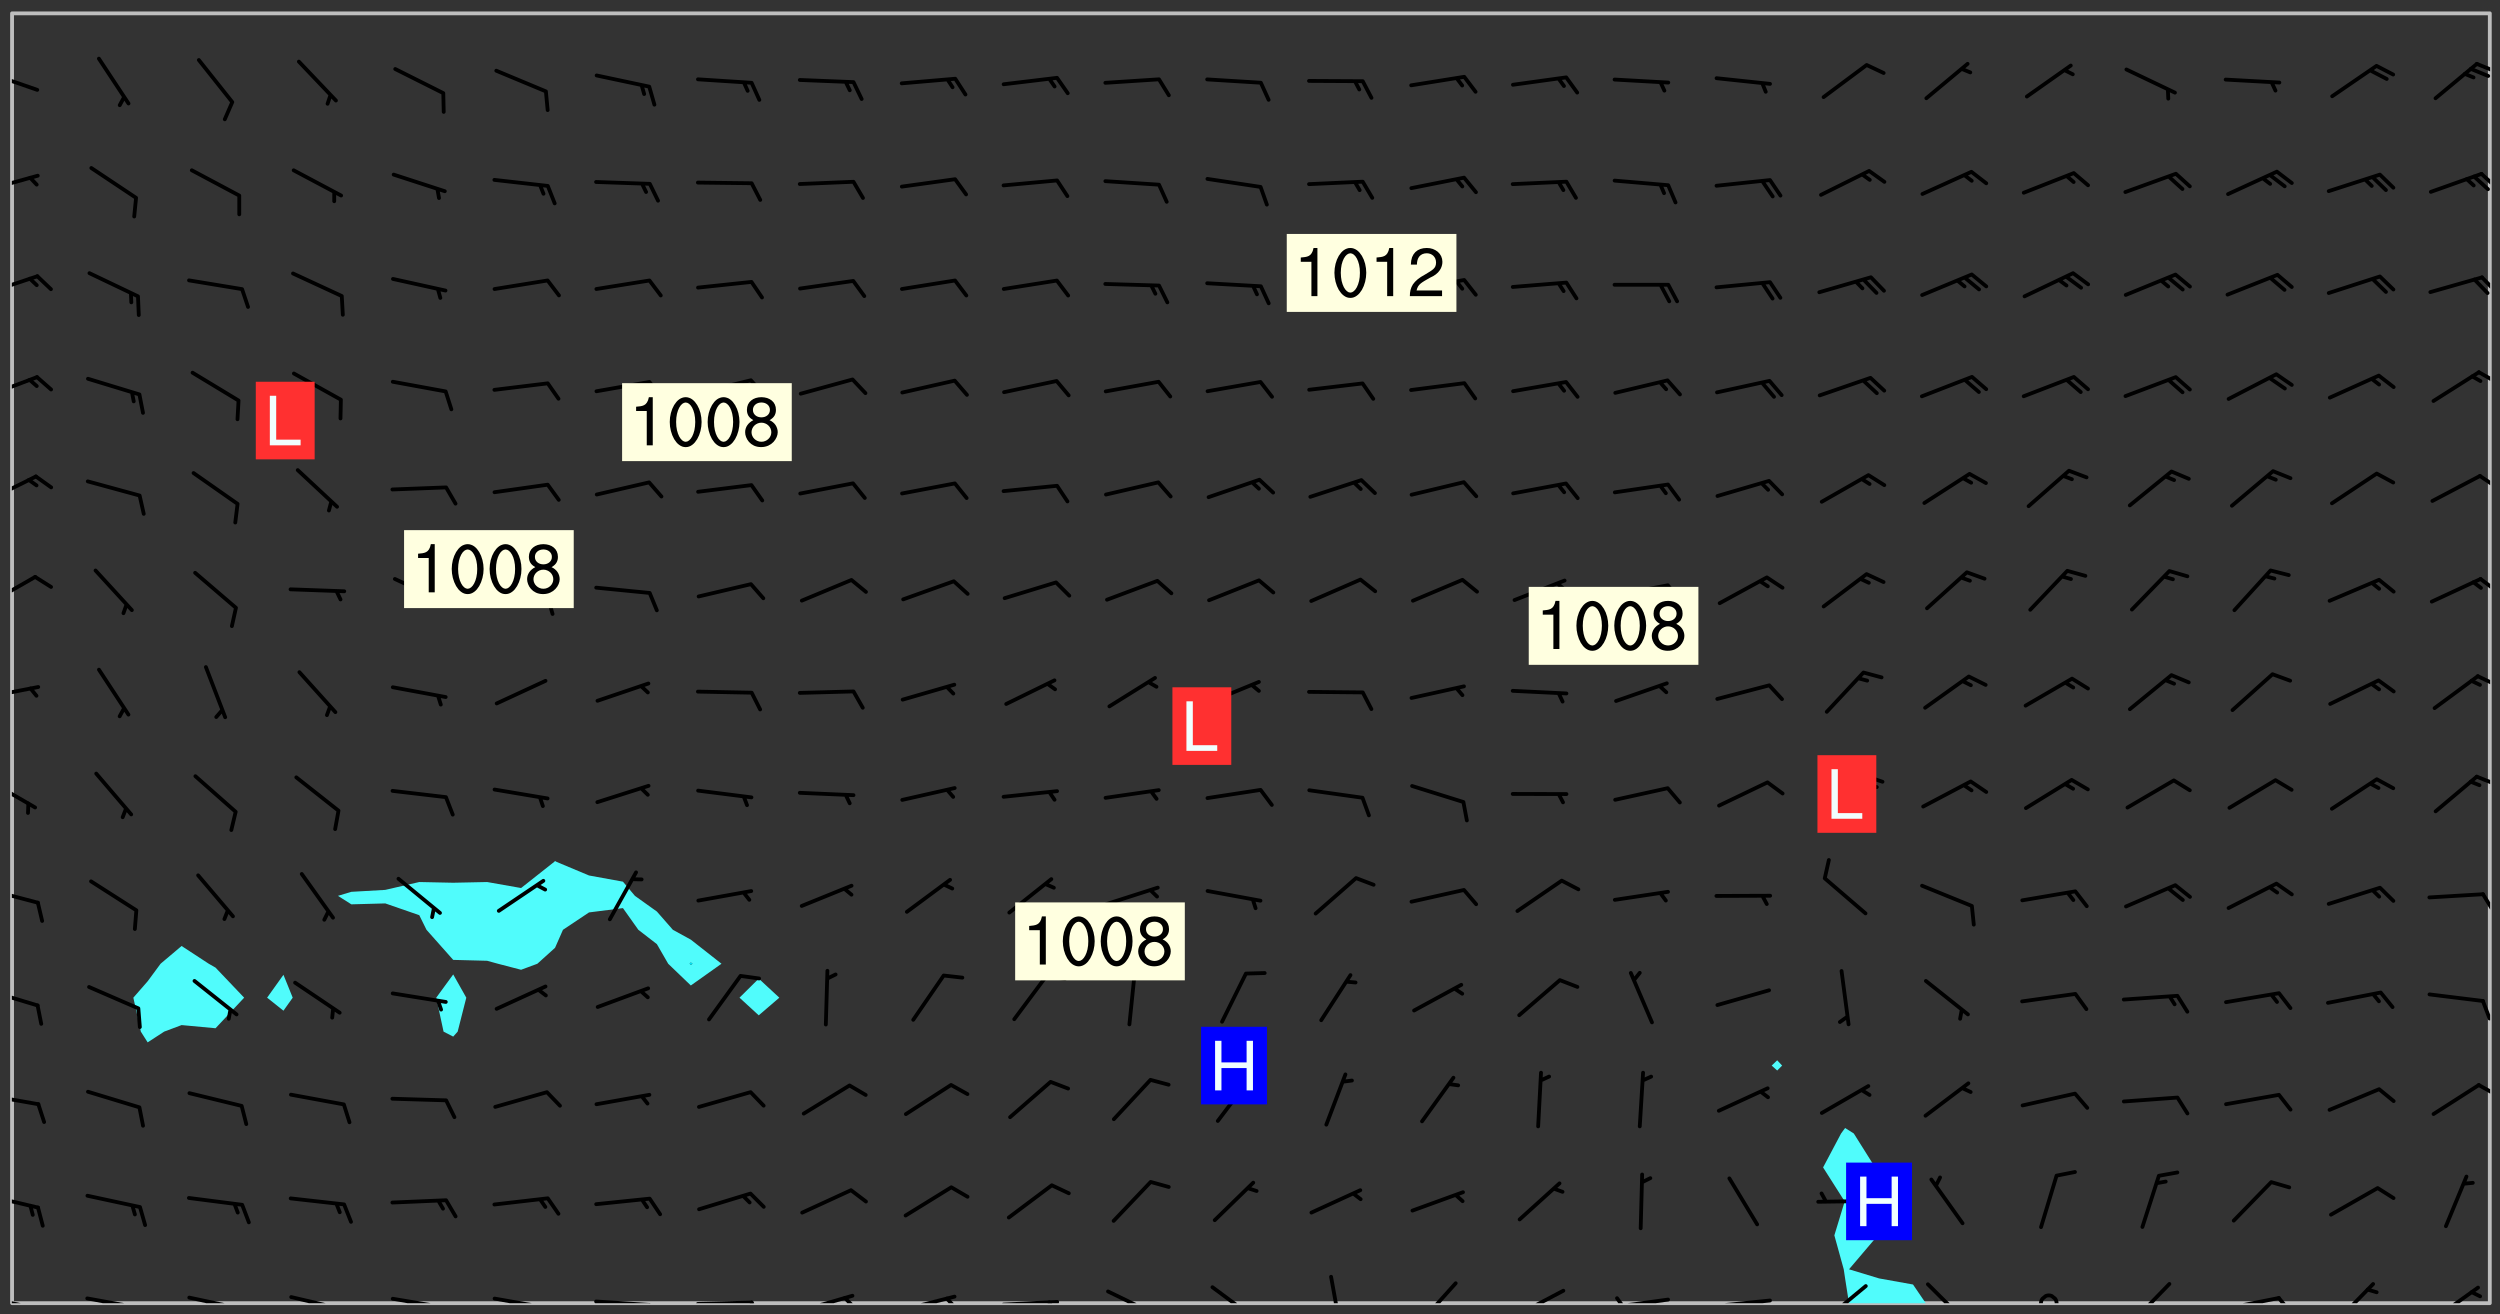 <svg xmlns="http://www.w3.org/2000/svg" role="img" xmlns:xlink="http://www.w3.org/1999/xlink" viewBox="142.45 309.95 326.84 171.84"><rect x="142.45" y="309.95" width="326.84" height="171.84" fill="#333333" stroke="none"/><defs><clipPath id="a"><path d="M144 311.672h1v168.656h-1zm0 0"/></clipPath><clipPath id="b"><path d="M144 311.672h324v168.656H144zm0 0"/></clipPath><clipPath id="c"><path d="M380 457h15v23.328h-15zm0 0"/></clipPath><clipPath id="d"><path d="M467 311.672h1v168.656h-1zm0 0"/></clipPath><clipPath id="e"><path d="M144 479h4v1.328h-4zm0 0"/></clipPath><clipPath id="f"><path d="M147 480h2v.328h-2zm0 0"/></clipPath><clipPath id="g"><path d="M153 479h9v1.328h-9zm0 0"/></clipPath><clipPath id="h"><path d="M160 480h2v.328h-2zm0 0"/></clipPath><clipPath id="i"><path d="M159 480h2v.328h-2zm0 0"/></clipPath><clipPath id="j"><path d="M166 479h9v1.328h-9zm0 0"/></clipPath><clipPath id="k"><path d="M173 480h2v.328h-2zm0 0"/></clipPath><clipPath id="l"><path d="M172 480h2v.328h-2zm0 0"/></clipPath><clipPath id="m"><path d="M180 479h8v1.328h-8zm0 0"/></clipPath><clipPath id="n"><path d="M187 480h2v.328h-2zm0 0"/></clipPath><clipPath id="o"><path d="M186 480h1v.328h-1zm0 0"/></clipPath><clipPath id="p"><path d="M193 479h8v1.328h-8zm0 0"/></clipPath><clipPath id="q"><path d="M200 480h2v.328h-2zm0 0"/></clipPath><clipPath id="r"><path d="M206 479h9v1.328h-9zm0 0"/></clipPath><clipPath id="s"><path d="M213 480h3v.328h-3zm0 0"/></clipPath><clipPath id="t"><path d="M220 479h8v1.328h-8zm0 0"/></clipPath><clipPath id="u"><path d="M227 480h2v.328h-2zm0 0"/></clipPath><clipPath id="v"><path d="M233 479h8v1.328h-8zm0 0"/></clipPath><clipPath id="w"><path d="M240 479h3v1.328h-3zm0 0"/></clipPath><clipPath id="x"><path d="M246 479h9v1.328h-9zm0 0"/></clipPath><clipPath id="y"><path d="M252 479h3v1.328h-3zm0 0"/></clipPath><clipPath id="z"><path d="M260 479h8v1.328h-8zm0 0"/></clipPath><clipPath id="A"><path d="M266 479h2v1.328h-2zm0 0"/></clipPath><clipPath id="B"><path d="M273 479h8v1.328h-8zm0 0"/></clipPath><clipPath id="C"><path d="M279 479h2v1.328h-2zm0 0"/></clipPath><clipPath id="D"><path d="M287 478h7v2.328h-7zm0 0"/></clipPath><clipPath id="E"><path d="M300 477h7v3.328h-7zm0 0"/></clipPath><clipPath id="F"><path d="M316 476h2v4.328h-2zm0 0"/></clipPath><clipPath id="G"><path d="M327 477h7v3.328h-7zm0 0"/></clipPath><clipPath id="H"><path d="M340 478h8v2.328h-8zm0 0"/></clipPath><clipPath id="I"><path d="M340 480h2v.328h-2zm0 0"/></clipPath><clipPath id="J"><path d="M353 479h8v1.328h-8zm0 0"/></clipPath><clipPath id="K"><path d="M353 479h2v1.328h-2zm0 0"/></clipPath><clipPath id="L"><path d="M366 479h9v1.328h-9zm0 0"/></clipPath><clipPath id="M"><path d="M380 477h7v3.328h-7zm0 0"/></clipPath><clipPath id="N"><path d="M394 477h6v3.328h-6zm0 0"/></clipPath><clipPath id="O"><path d="M409 479h3v1.328h-3zm0 0"/></clipPath><clipPath id="P"><path d="M420 477h7v3.328h-7zm0 0"/></clipPath><clipPath id="Q"><path d="M433 479h8v1.328h-8zm0 0"/></clipPath><clipPath id="R"><path d="M440 479h3v1.328h-3zm0 0"/></clipPath><clipPath id="S"><path d="M447 477h6v3.328h-6zm0 0"/></clipPath><clipPath id="T"><path d="M460 478h7v2.328h-7zm0 0"/></clipPath><clipPath id="U"><path d="M144 465h4v4h-4zm0 0"/></clipPath><clipPath id="V"><path d="M144 452h4v3h-4zm0 0"/></clipPath><clipPath id="W"><path d="M466 451h2v3h-2zm0 0"/></clipPath><clipPath id="X"><path d="M144 439h4v3h-4zm0 0"/></clipPath><clipPath id="Y"><path d="M466 440h2v4h-2zm0 0"/></clipPath><clipPath id="Z"><path d="M144 425h4v4h-4zm0 0"/></clipPath><clipPath id="aa"><path d="M466 426h2v4h-2zm0 0"/></clipPath><clipPath id="ab"><path d="M144 411h4v5h-4zm0 0"/></clipPath><clipPath id="ac"><path d="M466 411h2v2h-2zm0 0"/></clipPath><clipPath id="ad"><path d="M144 399h4v3h-4zm0 0"/></clipPath><clipPath id="ae"><path d="M466 398h2v2h-2zm0 0"/></clipPath><clipPath id="af"><path d="M144 385h4v5h-4zm0 0"/></clipPath><clipPath id="ag"><path d="M466 385h2v3h-2zm0 0"/></clipPath><clipPath id="ah"><path d="M144 371h4v5h-4zm0 0"/></clipPath><clipPath id="ai"><path d="M466 371h2v3h-2zm0 0"/></clipPath><clipPath id="aj"><path d="M144 359h4v3h-4zm0 0"/></clipPath><clipPath id="ak"><path d="M466 358h2v3h-2zm0 0"/></clipPath><clipPath id="al"><path d="M144 345h4v4h-4zm0 0"/></clipPath><clipPath id="am"><path d="M466 345h2v4h-2zm0 0"/></clipPath><clipPath id="an"><path d="M144 332h4v4h-4zm0 0"/></clipPath><clipPath id="ao"><path d="M466 332h2v3h-2zm0 0"/></clipPath><clipPath id="ap"><path d="M144 319h4v3h-4zm0 0"/></clipPath><clipPath id="aq"><path d="M466 318h2v2h-2zm0 0"/></clipPath><g id="ar" clip-path="url(#clip1)"><path fill="#fff" fill-opacity="0" fill-rule="evenodd" d="M0 0h1000v1000H0zm0 0"/><path fill="#d3d3d3" fill-opacity="0" fill-rule="evenodd" d="M162.152 355.867l-.234.293.059.234.117.172.176.234.293.348.113.059.117-.172.059-.234.176-.176.465-.176h.699l.234.293.289.816.059.176.176.23.352.234.699.699.172.176.234.348.234.41.289.582.41.465.23.234.234.176.117.23.176.293.172 1.164v.234l.059.289.059.117.117.117.348.41.117.172.176.176.176.234.117.172.172.352.059.234.234.406.234-.059-.176.176-.059.93h-.582l-.234-.113-.348.113-.117.117-.059.293-.059.176-.117.172-.465.293-.059.234-.059.113v.645l.059.172v.41l.059.059v.406l.059.406.117.176.059.059.23.641-.059.293v.699l-.059.582v.234l-.059.23-.055.352v1.922l.055.117h.426l-.367.117-.023.352.891 1.168 1.742.539 1.34.359v.539l.09.809.535.715 1.52.27.891-.086.09 1.164.535.18 1.16-.18 2.055-.984 1.16-.363 1.879-.176 1.695-.18-.18.719-1.516.086-1.25.09-.805.27-1.074.809.27.719.535.898-.18.625-.266.809.266 1.078.625.898.805.18 1.25-.18-.266.723.098.504.055.293v.172l.059.293v.406l.176.117.352.117h.406l.293-.176.113-.117.059-.117.117-.23.059-.176.352-.465.23-.176.176-.059.176.059.059.176.117.988.055.469.059.172.117.234.176.059.816.059h.289l.117.234.059.406.059.352v1.105l.117.293.117.348.289.699.176.352.582.754.352.176.172.059.469.234.641.465.348.234.293.176.293.055.23.062.816.348.293.176.113.172.352.352.117.176.523.641v.289l.059.352v.348l.059.352.059.289.117.059.172.059h.176l.582.234.176.117.176.289.176.234.113.234.293.23.117.117v.41l.059.055.289.234.234.117.059.117.117.172.059.117.23.234.059.176.234.059.117.059-.117.113-.059.117v.117l-.117.293-.117.289v.582l.176.117.117.059.059.117.117.117.113.059.176.348.059.352.059.406v.176l-.059.176-.117.699v.172l.117.176.293.293h.406l.176.117.117.172.117.293v.234h-.527l-.23-.234h-.234l-.176.059-.059.699.059.348.117.176.176.41.117.23.289.469.176.055h.523l.234.059.758.641.059.293v.234l.059.059.23.348v.352l-.117.172v.293l.293.289.293.176.172.059.293.176.293.117.582.406.289.234.293.176.219.16.016.012.23.176.641.523.176.234.117.176.176.176.113.172v.641l.117.176.469.117.582.117.234.059.23.113.293.117.113.059.586.352.289.172.176.062.176.055.176.059.699.352.289.176.234.055.289.176.234.117.641.406.293.117.172.059.234.059.41.059.23.059.234.117.059.172-.41.176.469.059.059.293.113.234.176.055.234.059.176.059.406.117.641.234.117.172.059.234v.176l-.059.117-.059.406.234.234.117.059.348.117.641.23.176.117.289.117.176.176.234.465.582 1.105.176.176.348.176.176.117.352.117 1.047.523.234.059.465.113.293.059.465.176.758.582.234.234.348.465.176.176.289.234.816.699.293.176.289.289.293.176.293.289.695.641.176.176.293.234.289.234.469.289.641.582.348.234.234.293.348.348.352.465.934.992.348.406.117.176.234.059.113.117.645.176.23.113.234.059.293.176.23.117.934.699.406.406.234.176.406.176.234.117.816.348.348.234.234.117.293.289.23.117.758.352.352.172.23.059.293.117.234.059.871.176h.816l.469.23.172.059.875.699.465.117.293.059.176.059.23.059.469.059.348.059.352.059.406.059h.293l.172.059v.23l.176.176h.293l.348.059.352.059.699.117h.641l.465-.234.293-.176.172-.117.41-.172.289-.176.934-.465.469-.293.523-.293.465-.172.465-.176 1.051-.465.289-.117.41-.117.289-.117.527-.176 1.516-.699.582-.348.289-.059.293-.059.348-.117.875-.23.352-.117h.113l.234-.059.875-.234.234-.059h.812l.352-.059.816-.117.172-.059.352-.055.293-.059.23-.059.816-.176.176-.059h.348l.234-.059.465-.117.758-.172.234-.059h.348l.41-.117.289-.059 1.285-.059h.289l.41-.059.23-.059h.176l.875-.117h.406l.41-.117h.348l.352-.113.871-.059h1.75l1.047.289.41.117.289.117.352.117.289.117 1.051.172.289.059h.293l.293.059.172.059.41.059.172.059.117.059h.117l.117.059.352.059h.113l.41.066 1.922.395 1.926.395 1.52.449 1.695.719 2.145.805 1.605-.719 1.43-.805 1.16-1.078 1.25-.449 3.035-.719 1.875-.359 2.145-1.348 2.234-1.254 2.5-1.258 1.695-.449 1.785-.18 1.16-.27.625.539 1.34-.27.715-.988.984-1.344.445-.18.805-.359 1.875-.539 1.785-.449 1.25-.27 1.16-.09 1.699-.09 1.961-.27 1.25-.09h.539l.625-.09h.891l2.145-.18 2.41-.18 2.59-.09 1.695.18 1.609.09 1.43.359 1.16.719 1.875.988 1.16 1.527.266.715.629.09.355.898.535.539.535 1.527 1.074.359h.535l-.805.535.09 1.707.715 2.695.891.805.895.988.715 1.258 1.785.539 1.52-.18.355 1.344 1.609-.805.98-.539.27.27.316-.215.219-.145.801.449.449-.359h.355l.535-.27.539-.719.535-.27.625-.988 1.16.449.84.371 1.395.617 1.695-.18h1.605l1.785.09.18-1.707.535-1.344.805.27.492.848.402.406-.09.539v.359l.715.449.711-.27h1.43l.359.988.445 1.258.715 1.344 1.25.629 1.695.629.715-.18.18-.539.98-.09.449.359.086 1.258-.266.629-.535.18v.539l.715.984.266.539.984.988.801 1.078-.266.359-.09.898-.625 2.332-.355 2.066-.09 1.793-.18.719-.09.539v1.438l-.98 1.883-.359 1.707-.535.898-.805 1.168-.266.539 2.055 1.254.086.359-.355.539-.09-.18v.809l.09 1.438-.445.715-1.074.094-.266.715.535.898.805.719 1.16.809 1.34.27.445.359-.355.449-1.789-.09-1.25-.449-.715-.719-.625-.09-.176 3.59-.188 1.309h89.359V311.703h-55.27v49.082l.762.125 3.289.543 2.023 2.836v2.754l2.352.332 2.348.332h4.051l-1.379 4.16-2.023.707-2.023.703-.543.344-2.594 1.617-.188.117-2.023-2.078-.73-2.742-2.672-2.078-1.375-3.5-.066-.082-1.957-2.672 2.75-1.418v-49.082H294.422v91.414l.117.031.133.012.074.074.105.047.09.059.086.059.09.059.297.297.059.09.031.117.027.117.016.137-.031.117-.059.09-.059.086-.043.105-.047.102-.027.121v.145l.176.27.148.148.074.086.074.074.043.105.062.09.059.086.043.105.059.09.047.102.043.105.059.086.117.18.074.074.062.086.059.09.043.105.059.09.059.086.062.09.059.09.043.102.117.18.074.074.059.086.074.074.09.059.105.047h.148l.133-.016.133.016.102-.047.074-.074.047-.102-.016-.133v-.148l-.047-.105-.027-.117-.047-.102-.027-.121-.043-.102-.062-.09-.043-.102-.043-.105-.031-.117-.016-.133-.012-.137.086-.059.059-.086.121-.031.043.105.016.133v.117l.059.102.059.09.09.059.148.148.059.09.043.105-.012.102.086.059.105.047.086.059.09.059.074.074-.117.027-.105.047-.086.059-.074.074-.059.09-.062.086-.027.121-.047.102-.043.105-.031.117-.012.133-.016.133v.148l.027.117.047.105.043.102.059.09.074.074.09.059.074.074.09.059.059.09.043.105.047.102.117.031.133.016h.148l.117-.031.105.043.043.105.047.102.027.121L299.5 410l.027.117.031.121.027.117.105.043.102.047.133-.016.148.148.062.086.074.074.07.074.09.062.105.043.102.043.117.031.137.016.117-.031.074-.074.027-.117-.012-.133-.031-.121-.027-.117.043-.105h.117l.09.062.117.027h.148l.133.016h.148l.133.016.133-.016h.148l.133-.016.133-.012.137.012.117-.027.133-.016.191-.059-.059.176-.016.133-.027.121-.016.133-.059.086-.133.016-.105.047-.105.043-.117.031-.117.027-.266.031h-.148l-.133.016-.074.074.059.086.148.148.117.18.074.07.09.062.09.059.086.059.09.059.102.043.105.062.105.043.086.059.105.047.102.043.18.117.059.09-.043.102-.047.105.016.133.223.223.059.09.043.102.031.121.043.102.016.133.031.117.012.137.031.117.148.148.102.043.105.043.117.031.133.016.137.016h.117l.117-.031.09-.059.043-.105.047-.102.043-.105.031-.117.012-.133v-.148l-.012-.133-.016-.133-.031-.117-.043-.105-.047-.105-.043-.102-.043-.105-.016-.133.016-.133.027-.117.031-.117.027-.121.047-.102.09-.059.086-.062.074-.074.09-.059.223-.223.059-.086.074-.074.117-.18.059-.086v-.148l-.074-.074-.102-.047-.105-.043-.102-.043-.059-.09-.047-.105-.027-.117.09-.059.117-.031.102-.043.18-.117.148-.148.012-.133-.012-.105-.09-.059-.133.016h-.148l-.133.016-.133-.016-.121-.031-.086-.059-.074-.074-.059-.09-.062-.086-.117-.18-.059-.086.031-.121.086-.059.121-.031.059-.086v-.121l-.031-.117-.059-.09-.059-.086-.047-.105-.027-.117-.016-.133.059-.09.074-.074.09-.059.117-.18.074-.074.059-.086.148-.148.121-.031.133-.016.133.016.074.074.043.105.016.133-.031.117-.117.031-.133.012-.148.148-.043.105-.047.102-.027.121-.031.117v.148l.031.117.043.105.059.09.074.07.074.074.117.031.121.027.117-.027.133-.016h.117l.09.059.074.074.047.105.059.086.102.047.133.016.105.043.086.059-.012.105-.074.074-.18.117-.059.09-.09.059-.07.074-.074.074-.062.09-.027.117-.016.133.016.133-.016.133v.148l.016.133.027.117.031.121.074.074.09.059.086.059.09.059.117.031v.086l-.102.047-.09.059-.266.031-.117.027h-.148l-.105.043-.102.047-.059.09-.062.234-.012.133-.031.121-.016.133v.293l-.012.133.012.137.016.133.133.016.133.012.121.031.086.059.074.074.047.105.043.102.016.133v.445l-.016.133v.445l.031.266.027.117.016.133.031.117.086.211.031.266v.148l-.031.117-.027.117-.031.121-.027.117-.031.117-.031.121-.012.133-.016.133.09.059.117-.031.102.016.047.105-.031.266v.441l-.043.105-.047.105-.043.102-.043.105-.059.086-.031.121-.043.117-.031.117-.016.133.016.133.059.09.105.047.086.059.059.086-.012.137-.031.117-.043.102v.445l-.016.133v.148l-.031.117-.043.105-.027.117-.047.105-.043.102-.031.121-.027.117-.031.133-.031.117-.027.117-.043.105-.031.117-.031.121-.012.133-.016.133v.297l.027.117v.148l.047.398.027.117.059.09.121.031h.148l.133-.016.059.09v.117l-.059.09-.09.059-.102.043-.105.047-.09.059-.086.059-.137.016-.117-.031-.133-.016-.102.047-.062.086-.012.137-.016.133-.031.117-.027.117-.016.133-.031.121v.297l.016.133.031.117v.148l.012.133v.148l-.027.117-.047.102-.027.121-.031.117-.059.09-.074.074-.102.043-.105.047-.117.027-.121.031-.102-.047.059-.086.105-.047.027-.117.031-.117.027-.121.031-.117v-.148l.016-.133-.031-.117-.043-.105-.105.016-.074.074-.102.043-.09.062-.074.074-.043.102-.016.133-.031.117L304.25 426l-.031.117-.027.117-.031.121-.027.117-.031.117-.043.105-.09.059h-.09l-.117-.031-.031-.086.016-.137-.031-.117v-.148l-.012-.133v-.148l-.062-.234-.027-.121-.043-.102-.047-.105-.059-.086-.059-.09-.043-.105-.062-.086-.148-.148-.07-.074-.105-.047-.105-.043-.102-.043-.297-.297-.09-.074-.086-.059-.105-.043-.09-.062-.086-.059-.105-.043-.09-.059-.086-.062-.074-.07-.105-.047-.086-.059-.105-.043-.09-.062-.102-.043-.105-.043-.086-.059-.105-.047-.105-.043-.102-.047-.09-.059-.102-.043-.105-.043-.09-.062-.117-.027-.133-.016-.133.016H299.75l-.133.016-.117-.031-.09-.059-.074-.074-.09-.059-.102-.047h-.148l-.121-.027-.102-.043-.074-.074-.117-.18-.09-.059-.102-.043-.09-.062-.105-.043-.09-.059-.086-.059-.105-.047-.059-.086-.059-.09-.043-.105-.047-.102-.074-.074-.086-.059-.074-.074-.09-.059-.223-.223-.043-.105-.031-.266.105-.043h.145l.105.043.074.074.09.059.086.059.105.047.09.059.148.148.07.074.148.148.062.086.074.074.086.059.074.074.09.062.09.059.086.059.27.176.102.047.105.043.102.043.047-.074.059-.086.074-.074.07-.074.105.043.074.074.059.09.043.102.047.105.043.105.121.027.117-.027.074-.09.043-.105.059-.09.074-.074.105-.043.117-.027.133.012.09.059.148.148.059.09.043.105.047.102.043.105.043.102.105.047.105.043.133.016.086-.059.059-.09.074-.074.105-.043.117.027.105.047.102.043.105.043.102.047.18.117v.117l-.016.133.016.133.016.137.059.086.102.047.121.027.117.031h.148l.117-.031.059-.09.18-.117.059-.09.074-.074.059-.086.117-.18.18-.117.117.031.09.059.043.074-.016.133v.117l.09.059h.148l.133-.016.133-.012.266-.031.105-.043.117-.031.121-.027.074-.074.07-.074.062-.09-.016-.105-.047-.102-.102-.043-.105-.016-.117.027-.266.031h-.148l-.074-.074-.09-.059-.117-.031-.117-.027-.133-.016h-.148l-.133.016h-.297l-.105-.047-.148-.148-.043-.102-.059-.09.223-.223.086-.059.105-.043.117-.031.133-.016.133.016.137.016.102.043.133-.012.09-.062.102-.043.062-.09-.047-.102-.09-.059-.117-.031-.102-.043-.059-.09-.062-.09v-.117l.016-.133.105-.047.074-.07v-.121l-.09-.059-.031-.117.09-.059.074-.074.043-.105.059-.09.047-.102.016-.133v-.148l-.047-.105-.043-.102-.09-.059-.133-.016-.102-.043-.137-.016-.117-.031h-.445l-.133-.016-.133-.012-.133-.016-.117-.031h-.148l-.133-.016-.133-.012-.266-.031-.121-.043-.086-.059-.074-.074v-.148l.012-.133.105-.047.102-.043.133-.016h.152l.133-.016h.293l.121.031.102.043.09.059.234.062.121-.047.09-.059.102-.043.133-.016.105.043.102.047.133.012.121-.027h.145l.121-.031.117-.027.105-.047.074-.074.086-.059.148-.148.059-.086.047-.105.027-.117.016-.105-.102-.043-.09-.059-.117-.031-.105-.043-.09-.062-.074-.086-.074-.074-.102-.043-.105-.047-.102-.043-.059-.09-.047-.102-.086-.211-.062-.086-.059-.09-.074-.074-.086-.059h-.27l-.117.031-.09.059-.102.043-.133.016-.105-.016-.027-.117-.062-.09-.117-.031-.102-.043-.148-.148-.031-.117-.016-.105.074-.074.18-.117.117-.027.117-.031.137.016.102.043.105.043.102.047.105.043.117.031.133.016.117.027.133.016.105-.016.09-.059-.074-.074-.105-.043-.074-.074-.074-.09-.148-.148-.086-.059-.09-.059-.074-.074-.09-.059-.102-.047-.121-.027-.102-.047-.105-.043-.117-.031-.102-.043-.121-.031h-.148l-.117.031-.105.043-.086.062-.18.117-.086.059-.09.059-.105.047-.086.059-.105.043-.102.043-.105.047-.074.074-.059.09-.059.086-.047.105-.059.086-.074.074-.133-.012-.117-.031h-.117l-.074.074-.09.059-.074.074-.09.059-.086.059-.105.047-.102.043-.137.016-.102-.043-.148-.148-.105-.047h-.086l-.105.047-.102.043-.121.031-.117-.031-.074-.074v-.117l.031-.121.074-.07.059-.09.074-.074.117-.031.105-.043h.293l.133-.016.137-.016.102-.043.09-.059.102-.047.09-.059.133-.012.09.059.133.012.09-.059.086-.059.105-.043.09-.059.086-.062.09-.059.148-.148.059-.086.059-.09.105-.043.133-.016.117.027.121.031.059-.059.059-.09.031-.266.027-.117.105.012.133.016.102-.043.09-.059.059-.09.074-.074.059-.09.047-.102.012-.133-.012-.133-.047-.105-.148-.148-.059-.09-.059-.086-.043-.105v-.445l.016-.133v-.148l.012-.133-.059-.059-.09.059-.102-.043-.18-.117-.086-.059-.062-.09-.059-.09-.074-.074-.086-.059-.121.031-.102.012-.105.047-.086.059-.105.043-.148.148-.09.059-.086.059-.09.062-.105.043-.133.016v-.121l.105-.043.117-.031.074-.07.043-.105v-.148l-.027-.117-.148-.148-.133-.016h-.148l-.117.031-.105.043-.102.043-.09.062-.117.027-.074-.074.012-.133-.043-.102-.043-.105-.09-.059-.117.027-.121.031-.117.031-.102.043-.121.031-.102.043-.105.043-.09.059-.102.016v-.117l.016-.133-.059-.09-.074.043-.148.148-.059.09-.074.074-.047.105-.043.102-.074.074-.059.09-.074.074-.059.086-.074.074-.09.062-.074.07-.074.074-.102.016-.133.016-.105-.043v-.121l.148-.148.043-.102.059-.09.047-.102.043-.105.059-.09.031-.117.043-.102.031-.121.027-.117.047-.105.043-.102.043-.105.074-.07.09-.062.09-.059.102-.043h.297l.266-.031.105-.043-.074-.074-.117-.031-.105-.043-.09-.059-.102-.047-.09-.059-.102-.043-.105-.043-.09-.062-.086-.059-.105-.043-.102-.043-.121-.031-.117-.031-.102-.043L297.5 410.25l-.102-.043-.09-.059-.043-.105-.016-.133.102-.043.133-.016.137.016.133-.016.102-.043.059-.09.016-.105-.09-.059-.074-.074-.102-.043-.09-.059-.148-.148-.043-.105-.016-.133v-.293l-.059-.09-.09-.059-.074-.074-.043-.105-.031-.117-.059-.09-.074-.074-.117-.027-.074-.074-.09-.059-.09-.062-.086-.059-.074-.074-.059-.086-.047-.105-.086-.059-.148-.148-.195-.059-.133.016-.102.043-.074.074-.047.102-.043.105-.059.09-.059.086-.297.297-.09.059h-.086l-.062-.086-.043-.105.031-.117.059-.09.027-.117-.012-.133-.09-.062-.105.047-.117.027-.117.031-.27.176-.102.047-.117.027-.105.047-.09.059-.102.043-.059-.086-.047-.105.016-.133.047-.105.07-.074.074-.07.059-.09v-.148l-.043-.105h-.238l-.102.047-.031.117-.027.117-.031.121-.074.043-.133.016-.074-.047-.043-.102-.043-.105-.047-.102-.043-.105-.121.031-.102.043-.133.016-.117.031-.105.043-.09.059-.102.047-.121.027-.133.016-.102-.043-.059-.09-.047-.105-.043-.102-.043-.105v-.117l.059-.09.086-.059.18-.117.102-.047.105-.043.105-.059.102-.043.09-.062.102-.043.105-.059.102-.047.09-.059.105-.043.102-.043.09-.062.102-.043.137-.016.117.031.102.043.121.031.102.043.105.047.102.043.105.043.102.047.105.043.102.043.105.047.086.059.105.043.117.031.105.043.102.047.09.059.105.043.102.043.105.047.117.027.102.047.121.027h.148l.086-.059.016-.102.059-.09-.027-.117-.074-.074-.117-.18-.074-.074-.09-.074-.18-.117-.086-.059-.105-.043-.102-.047-.27-.176-.059-.09-.074-.074-.059-.09-.043-.102-.031-.117-.016-.137v-.562l-.012-.133-.016-.133-.031-.117-.016-.133-.012-.133-.031-.121-.223-.223-.059-.086-.016-.105.031-.117.133-.016v-91.414H172.992v1.453l-.059.234-.352 1.051-.172.523-.117.348-.176.41-.117.172-.234.293-.23.059h-.352l-.117.059-.23.406v.293l.117.176.23.23.117.234.641.758.293.465.176.234.23.352.234.348.641.816.176.465.172.41.117.695.176.469.117 1.398.059.465v.875l.117 1.047v4.781l-.059.465-.352 1.281-.176.523-.113.41-.352.93L172.934 336l-.234.582-.117.176-.172.348-.176.406-.352.816-.059.293-.113.293-.117.289-.059.176-.117.875-.059.406-.059.117-.059.176-.059.172-.23.527-.117.172v.234l-.117.234-.059.172-.176.586v.289l-.059.176v.293l-.059.113-.059.527v.172l-.055.234v2.621l-.176.816-.117.176-.176.234-.117.172-.113.234-.586.934-.23.289-.293.465-.176.234-.289.352-.352.699-.113.23-.176.41-.176.23-.406.527-.816.699-.293.172-.289.234-.176.117-.176.176-.523.406-.527.176-.172.176-.234.055-.641.176h-.758m12.211 31.023l-1.074.449.359.895 1.25-.715.445-.539-.98-.09"/><path fill="#d3d3d3" fill-opacity="0" fill-rule="evenodd" d="M201.508 416.598h-.895l.449.629.98.359.805-.09.445-.988-.176.09-.715-.355-.895.355m154.621 59.07l-.059-.523v-.293l.113-.293.059-.23.469-.469h.113l.117-.113.117-.059h.176l.234-.059h.348l.234.059.117.059.23.172.059.176.117.582v.293l-.117.176-.172.289-.176.176-.527.523-.23.234-.117.059h-.176l-.117-.059-.406-.293-.176-.117-.117-.059-.059-.113-.055-.117m6.641-10.957l-.059-.172v-1.109l.059-.172.176-.059.172-.059h.176l.234-.059.117.059.059.699-.059.172-.117.176-.117.059-.234.523-.113.059h-.234l-.059-.117m9.613-14.391l-.117-.176v-.699l.293-.875.117-.172.176-.352.113-.23.117-.293.352-.758.117-.23.172-.234h.176l.117-.059h.641l.117.059.234.234.172.113.352.293.117.117.113.176v.113l.117.059.117.117v.699l-.059.176v.23l-.059.176-.348 1.051-.117.23-.117.234-.117.059-.23.234-.641.289h-.875l-.41-.117-.641-.465"/><path fill="none" stroke="#bebebe" stroke-linecap="round" stroke-linejoin="round" stroke-miterlimit="10" stroke-width=".5" d="M467.957 311.695H144.027v168.625h323.93v-168.625"/><g clip-path="url(#a)"><path fill="#fff" fill-opacity="0" fill-rule="evenodd" d="M144 475.891v4.438h.004H144V311.672h.004H144v164.219"/></g><g clip-path="url(#b)"><path fill="#fff" fill-opacity="0" fill-rule="evenodd" d="M144.004 480.328V311.672h22.188V433.625l-2.746 2.32-1.691 2.293-1.871 2.145.98 4.438.891 1.406 2.16-1.406 2.277-.855 4.438.414 3.742-3.996-3.742-3.93-.887-.508-3.551-2.32V311.672h13.316v125.719l-2.137 2.992 2.137 1.703 1.211-1.703-1.211-2.992V311.672h35.508v110.844l-.117.113-4.324 3.418-4.438-.785-4.438.094-4.438-.094-4.441 1.027-4.438.254-1.75.527 1.75 1.109 4.438-.121 4.441 1.539.945 1.91 3.492 3.934v1.902l-2.219 3.039.957 4.438 1.262.652.582-.652 1.129-4.438-1.711-3.039v-1.902l4.438.117 1.41.387 3.027.789 2.129-.789 2.312-2.086 1.035-2.352 3.402-2.27 4.438-.566 2.012 2.836 2.426 1.875 1.477 2.562 2.961 2.844 4.008-2.844-4.008-3.148-2.348-1.289-2.09-2.387-2.871-2.051-1.566-1.855-4.438-.809-4.238-1.777-.199-.113V311.672h26.629v126.223l-2.516 2.488 2.516 2.309 2.691-2.309-2.691-2.488V311.672h133.148V448.566l-.719.695.719.645.648-.645-.648-.695V311.672h93.203v168.656h-73.777l-1.672-2.449-4.438-.797-3.926-1.191 3.77-4.438.156-.086 2.234-4.352-2.234-3.754-.512-.688-2.789-4.438-1.137-.719-.527.719-2.352 4.438 2.824 4.441-1.352 4.438 1.227 4.438.18 1.207.504 3.23H144.004"/></g><path fill="#50fcfc" fill-rule="evenodd" d="M160.863 444.82l-.98-4.438 1.871-2.145 1.691-2.293 2.746-2.32 3.551 2.32.887.508 3.742 3.93-3.742 3.996-4.438-.414-2.277.855-2.16 1.406-.891-1.406m18.645-2.734l-2.137-1.703 2.137-2.992 1.211 2.992-1.211 1.703m8.875-13.906l-1.75-1.109 1.75-.527 4.438-.254 4.441-1.027 4.438.094 4.438-.094 4.438.785 4.324-3.418.117-.113.199.113 4.238 1.777 4.438.809 1.566 1.855 2.871 2.051 2.09 2.387 2.348 1.289v2.973l-.164.176.164.16.227-.16-.227-.176v-2.973l4.008 3.148-4.008 2.844-2.961-2.844-1.477-2.562-2.426-1.875-2.012-2.836-4.438.566-3.402 2.27-1.035 2.352-2.312 2.086-2.129.789-3.027-.789-1.41-.387-4.438-.117-3.492-3.934-.945-1.91-4.441-1.539-4.438.121m12.055 16.641l-.957-4.438 2.219-3.039 1.711 3.039-1.129 4.438-.582.652-1.262-.652"/><path fill="#00e8fc" fill-rule="evenodd" d="M232.766 436.105l-.164-.16.164-.176.227.176-.227.16"/><path fill="#50fcfc" fill-rule="evenodd" d="M241.645 442.691l-2.516-2.309 2.516-2.488 2.691 2.488-2.691 2.309m133.148 7.215l-.719-.645.719-.695.648.695-.648.645"/><g clip-path="url(#c)"><path fill="#50fcfc" fill-rule="evenodd" d="M383.617 467.016l-2.824-4.441 2.352-4.438.527-.719 1.137.719 2.789 4.438.512.688 2.234 3.754-2.234 4.352-.156.086-3.77 4.438 3.926 1.191 4.438.797 1.672 2.449h-10.043l-.504-3.23-.18-1.207-1.227-4.438 1.352-4.438"/></g><g clip-path="url(#d)"><path fill="#fff" fill-opacity="0" fill-rule="evenodd" d="M467.996 480.328H468V311.672h-.004H468v168.656h-.004"/></g><g clip-path="url(#e)"><path fill="none" stroke="#000" stroke-linecap="round" stroke-linejoin="round" stroke-miterlimit="10" stroke-width=".5" d="M147.434 481.07l-6.867-1.484"/></g><g clip-path="url(#f)"><path fill="none" stroke="#000" stroke-linecap="round" stroke-linejoin="round" stroke-miterlimit="10" stroke-width=".5" d="M147.434 481.07l.672 2.359"/></g><g clip-path="url(#g)"><path fill="none" stroke="#000" stroke-linecap="round" stroke-linejoin="round" stroke-miterlimit="10" stroke-width=".5" d="M160.773 480.957l-6.914-1.258"/></g><g clip-path="url(#h)"><path fill="none" stroke="#000" stroke-linecap="round" stroke-linejoin="round" stroke-miterlimit="10" stroke-width=".5" d="M160.773 480.957l.746 2.336"/></g><g clip-path="url(#i)"><path fill="none" stroke="#000" stroke-linecap="round" stroke-linejoin="round" stroke-miterlimit="10" stroke-width=".5" d="M159.766 480.773l.375 1.168"/></g><g clip-path="url(#j)"><path fill="none" stroke="#000" stroke-linecap="round" stroke-linejoin="round" stroke-miterlimit="10" stroke-width=".5" d="M174.066 481.062l-6.871-1.469"/></g><g clip-path="url(#k)"><path fill="none" stroke="#000" stroke-linecap="round" stroke-linejoin="round" stroke-miterlimit="10" stroke-width=".5" d="M174.066 481.062l.672 2.359"/></g><g clip-path="url(#l)"><path fill="none" stroke="#000" stroke-linecap="round" stroke-linejoin="round" stroke-miterlimit="10" stroke-width=".5" d="M173.066 480.852l.336 1.18"/></g><g clip-path="url(#m)"><path fill="none" stroke="#000" stroke-linecap="round" stroke-linejoin="round" stroke-miterlimit="10" stroke-width=".5" d="M187.367 481.133l-6.844-1.609"/></g><g clip-path="url(#n)"><path fill="none" stroke="#000" stroke-linecap="round" stroke-linejoin="round" stroke-miterlimit="10" stroke-width=".5" d="M187.367 481.133l.625 2.375"/></g><g clip-path="url(#o)"><path fill="none" stroke="#000" stroke-linecap="round" stroke-linejoin="round" stroke-miterlimit="10" stroke-width=".5" d="M186.371 480.898l.312 1.188"/></g><g clip-path="url(#p)"><path fill="none" stroke="#000" stroke-linecap="round" stroke-linejoin="round" stroke-miterlimit="10" stroke-width=".5" d="M200.727 480.91l-6.93-1.164"/></g><g clip-path="url(#q)"><path fill="none" stroke="#000" stroke-linecap="round" stroke-linejoin="round" stroke-miterlimit="10" stroke-width=".5" d="M200.727 480.91l.773 2.328"/></g><g clip-path="url(#r)"><path fill="none" stroke="#000" stroke-linecap="round" stroke-linejoin="round" stroke-miterlimit="10" stroke-width=".5" d="M214.035 480.938l-6.922-1.215"/></g><g clip-path="url(#s)"><path fill="none" stroke="#000" stroke-linecap="round" stroke-linejoin="round" stroke-miterlimit="10" stroke-width=".5" d="M214.035 480.938l.762 2.332"/></g><g clip-path="url(#t)"><path fill="none" stroke="#000" stroke-linecap="round" stroke-linejoin="round" stroke-miterlimit="10" stroke-width=".5" d="M227.398 480.555l-7.016-.453"/></g><g clip-path="url(#u)"><path fill="none" stroke="#000" stroke-linecap="round" stroke-linejoin="round" stroke-miterlimit="10" stroke-width=".5" d="M227.398 480.555l1.008 2.234"/></g><g clip-path="url(#v)"><path fill="none" stroke="#000" stroke-linecap="round" stroke-linejoin="round" stroke-miterlimit="10" stroke-width=".5" d="M240.719 480.238l-7.027.18"/></g><g clip-path="url(#w)"><path fill="none" stroke="#000" stroke-linecap="round" stroke-linejoin="round" stroke-miterlimit="10" stroke-width=".5" d="M240.719 480.238l1.207 2.137"/></g><g clip-path="url(#x)"><path fill="none" stroke="#000" stroke-linecap="round" stroke-linejoin="round" stroke-miterlimit="10" stroke-width=".5" d="M253.895 479.352l-6.75 1.953"/></g><g clip-path="url(#y)"><path fill="none" stroke="#000" stroke-linecap="round" stroke-linejoin="round" stroke-miterlimit="10" stroke-width=".5" d="M252.914 479.637l.855.883"/></g><g clip-path="url(#z)"><path fill="none" stroke="#000" stroke-linecap="round" stroke-linejoin="round" stroke-miterlimit="10" stroke-width=".5" d="M267.242 479.465l-6.812 1.727"/></g><g clip-path="url(#A)"><path fill="none" stroke="#000" stroke-linecap="round" stroke-linejoin="round" stroke-miterlimit="10" stroke-width=".5" d="M266.25 479.719l.824.906"/></g><g clip-path="url(#B)"><path fill="none" stroke="#000" stroke-linecap="round" stroke-linejoin="round" stroke-miterlimit="10" stroke-width=".5" d="M280.66 480.156l-7.02.348"/></g><g clip-path="url(#C)"><path fill="none" stroke="#000" stroke-linecap="round" stroke-linejoin="round" stroke-miterlimit="10" stroke-width=".5" d="M279.641 480.207l.629 1.051"/></g><g clip-path="url(#D)"><path fill="none" stroke="#000" stroke-linecap="round" stroke-linejoin="round" stroke-miterlimit="10" stroke-width=".5" d="M293.625 481.867l-6.316-3.078"/></g><g clip-path="url(#E)"><path fill="none" stroke="#000" stroke-linecap="round" stroke-linejoin="round" stroke-miterlimit="10" stroke-width=".5" d="M306.602 482.426l-5.641-4.191"/></g><g clip-path="url(#F)"><path fill="none" stroke="#000" stroke-linecap="round" stroke-linejoin="round" stroke-miterlimit="10" stroke-width=".5" d="M317.723 483.785l-1.254-6.914"/></g><g clip-path="url(#G)"><path fill="none" stroke="#000" stroke-linecap="round" stroke-linejoin="round" stroke-miterlimit="10" stroke-width=".5" d="M328.059 482.941l4.703-5.223"/></g><g clip-path="url(#H)"><path fill="none" stroke="#000" stroke-linecap="round" stroke-linejoin="round" stroke-miterlimit="10" stroke-width=".5" d="M340.617 481.965l6.219-3.273"/></g><g clip-path="url(#I)"><path fill="none" stroke="#000" stroke-linecap="round" stroke-linejoin="round" stroke-miterlimit="10" stroke-width=".5" d="M341.523 481.488l-1.016-.691"/></g><g clip-path="url(#J)"><path fill="none" stroke="#000" stroke-linecap="round" stroke-linejoin="round" stroke-miterlimit="10" stroke-width=".5" d="M353.559 480.805l6.965-.953"/></g><g clip-path="url(#K)"><path fill="none" stroke="#000" stroke-linecap="round" stroke-linejoin="round" stroke-miterlimit="10" stroke-width=".5" d="M354.574 480.668l-.719-.996"/></g><g clip-path="url(#L)"><path fill="none" stroke="#000" stroke-linecap="round" stroke-linejoin="round" stroke-miterlimit="10" stroke-width=".5" d="M366.859 480.684l6.992-.711"/></g><g clip-path="url(#M)"><path fill="none" stroke="#000" stroke-linecap="round" stroke-linejoin="round" stroke-miterlimit="10" stroke-width=".5" d="M380.965 482.57l5.41-4.484"/></g><g clip-path="url(#N)"><path fill="none" stroke="#000" stroke-linecap="round" stroke-linejoin="round" stroke-miterlimit="10" stroke-width=".5" d="M394.496 477.852l4.98 4.957"/></g><g clip-path="url(#O)"><path fill="none" stroke="#000" stroke-linecap="round" stroke-linejoin="round" stroke-miterlimit="10" stroke-width=".5" d="M411.324 480.328l-.02-.199-.059-.191-.094-.176-.461-.379-.191-.059-.199-.02-.199.02-.191.059-.457.379-.098.176-.059.191-.02.199.02.199.059.191.098.18.457.375.191.059.199.02.199-.02.191-.059.461-.375.094-.18.059-.191.02-.199"/></g><g clip-path="url(#P)"><path fill="none" stroke="#000" stroke-linecap="round" stroke-linejoin="round" stroke-miterlimit="10" stroke-width=".5" d="M426.066 477.809l-4.898 5.039"/></g><g clip-path="url(#Q)"><path fill="none" stroke="#000" stroke-linecap="round" stroke-linejoin="round" stroke-miterlimit="10" stroke-width=".5" d="M440.379 479.648l-6.895 1.363"/></g><g clip-path="url(#R)"><path fill="none" stroke="#000" stroke-linecap="round" stroke-linejoin="round" stroke-miterlimit="10" stroke-width=".5" d="M440.379 479.648l1.551 1.898"/></g><g clip-path="url(#S)"><path fill="none" stroke="#000" stroke-linecap="round" stroke-linejoin="round" stroke-miterlimit="10" stroke-width=".5" d="M452.703 477.816l-4.914 5.023"/></g><path fill="none" stroke="#000" stroke-linecap="round" stroke-linejoin="round" stroke-miterlimit="10" stroke-width=".5" d="M451.988 478.547l1.176.348"/><g clip-path="url(#T)"><path fill="none" stroke="#000" stroke-linecap="round" stroke-linejoin="round" stroke-miterlimit="10" stroke-width=".5" d="M466.418 478.285l-5.715 4.086"/></g><path fill="none" stroke="#000" stroke-linecap="round" stroke-linejoin="round" stroke-miterlimit="10" stroke-width=".5" d="M465.59 478.879l1.098.547"/><g clip-path="url(#U)"><path fill="none" stroke="#000" stroke-linecap="round" stroke-linejoin="round" stroke-miterlimit="10" stroke-width=".5" d="M147.418 467.824l-6.836-1.621"/></g><path fill="none" stroke="#000" stroke-linecap="round" stroke-linejoin="round" stroke-miterlimit="10" stroke-width=".5" d="M147.418 467.824l.621 2.375m-1.617-2.609l.312 1.188m14.016-1.023l-6.871-1.48m6.871 1.48l.672 2.359m-1.672-2.574l.336 1.18m14.027-1.258l-6.969-.895m6.969.895l.871 2.293m-1.883-2.422l.434 1.145m13.902-1.07l-6.984-.785m6.984.785l.902 2.281m-1.918-2.395l.449 1.141m13.898-1.57l-7.02.301m7.02-.301l1.246 2.113m-2.266-2.07l.621 1.059m13.695-1.355l-6.98.809m6.98-.809l1.395 2.02m-2.41-1.902l.695 1.012m13.641-1.086l-6.992.723m6.992-.723l1.367 2.039m-2.387-1.934l.684 1.02m13.516-1.789l-6.723 2.051m6.723-2.051l1.734 1.734m-2.711-1.438l.867.867m13.254-1.605l-6.383 2.934m6.383-2.934l1.953 1.484m11.16-1.863l-5.977 3.691m5.977-3.691l2.121 1.238m11.016-1.5l-5.621 4.215m5.621-4.215l2.223 1.043m10.703-1.48l-4.844 5.09m4.844-5.09l2.363.656m11.047-.562l-5.035 4.902m4.305-4.188l1.168.375m13.555-.102l-6.387 2.926m5.457-2.5l.977.746m13.379-.91l-6.605 2.402m5.645-2.051l.91.82m12.668-2.328l-5.211 4.715m4.453-4.031l1.152.418M357.137 463.5l-.191 7.027m.164-6.004l1.098-.547m10.332.031l3.633 6.012m7.984-2.953l7.027-.105m-6.004.09l-.59-1.074m14.355-1.824l4.082 5.723m-3.488-4.891l.547-1.098m15.23-.238l-2.031 6.73m2.031-6.73l2.406-.477m10.969.496l-2.152 6.691m2.152-6.691l2.418-.434m-2.73 1.406l1.207-.215m13.797.07l-4.902 5.035m4.902-5.035l2.355.688m11.559.09l-6.102 3.48m6.102-3.48l2.074 1.312m9.535-2.816l-2.688 6.492m2.297-5.551l1.219-.117"/><g clip-path="url(#V)"><path fill="none" stroke="#000" stroke-linecap="round" stroke-linejoin="round" stroke-miterlimit="10" stroke-width=".5" d="M147.461 454.309l-6.922-1.219"/></g><path fill="none" stroke="#000" stroke-linecap="round" stroke-linejoin="round" stroke-miterlimit="10" stroke-width=".5" d="M147.461 454.309l.758 2.332m12.457-1.922l-6.723-2.039m6.723 2.039l.473 2.406m12.895-2.594l-6.828-1.664m6.828 1.664l.605 2.379m12.754-2.574l-6.914-1.273m6.914 1.273l.738 2.336m12.633-2.867l-7.023-.211m7.023.211l1.086 2.199m12.094-3.266l-6.758 1.922m6.758-1.922l1.703 1.77m11.691-1.426l-6.918 1.23m5.914-1.051l.758.965m13.48-1.492l-6.754 1.93m6.754-1.93l1.703 1.766m11.23-2.641l-5.988 3.68m5.988-3.68l2.113 1.242m11.16-1.309l-5.906 3.812m5.906-3.812l2.141 1.195m10.871-1.598l-5.297 4.617m5.297-4.617l2.289.875m10.77-1.137l-4.789 5.141m4.789-5.141l2.371.633m10.672-.863L301.66 456.5m3.625-4.789l1.211.195m11.848-1.492l-2.496 6.57m2.133-5.613l1.215-.156m13.27-.367l-4.105 5.703m3.508-4.875l1.215.168m10.832-1.652l-.375 7.016m.32-5.996l1.113-.516m12.285-.504l-.434 7.016m.371-5.996l1.117-.508m15.234 1.527l-6.383 2.938m5.457-2.512l.973.746m13.117-1.465l-6.082 3.52m5.199-3.004l1.039.648m12.922-1.523l-5.605 4.238m4.789-3.621l1.113.52m13.645.211l-6.855 1.543m6.855-1.543l1.598 1.863m11.793-1.348l-7.008.512m7.008-.512l1.305 2.078m11.965-2.434l-6.918 1.223m6.918-1.223l1.512 1.934m11.586-2.672l-6.484 2.703m6.484-2.703l1.898 1.555m11.133-2.098l-5.918 3.789"/><g clip-path="url(#W)"><path fill="none" stroke="#000" stroke-linecap="round" stroke-linejoin="round" stroke-miterlimit="10" stroke-width=".5" d="M466.52 451.805l2.141 1.203"/></g><g clip-path="url(#X)"><path fill="none" stroke="#000" stroke-linecap="round" stroke-linejoin="round" stroke-miterlimit="10" stroke-width=".5" d="M147.363 441.398l-6.727-2.027"/></g><path fill="none" stroke="#000" stroke-linecap="round" stroke-linejoin="round" stroke-miterlimit="10" stroke-width=".5" d="M147.363 441.398l.48 2.406m12.695-2.023l-6.445-2.797m6.445 2.797l.195 2.445m12.645-1.656l-5.5-4.375m4.699 3.738l-.223 1.207m14.504-.793l-5.828-3.926m4.98 3.355l-.129 1.219m14.848-2.055l-6.938-1.117m5.926.953l.398 1.164m13.652-3.02l-6.391 2.922m5.461-2.496l.977.746m13.371-.93l-6.594 2.438m5.633-2.082l.918.816m12.121-2.797l-4.121 5.691m4.121-5.691l2.43.336m8.93-1.004l-.207 7.023m.176-6l1.102-.543m14.129.137l-3.98 5.789m3.98-5.789l2.441.277m10.984-.199l-4.199 5.633m4.199-5.633l2.426.371m9.148-1.051l-.719 6.992m.719-6.992l2.273-.922m12.242 1.27l-3.121 6.297m3.121-6.297l2.453-.07m11.215.27l-3.824 5.898m3.266-5.039l1.223.105m13.824.305l-6.172 3.359m5.273-2.871l1.023.676m12.766-1.777l-5.32 4.586m5.32-4.586l2.289.887m6.984-1.824l2.766 6.461m-2.363-5.52l.766-.957m16.906 2.281l-6.758 1.93m17.152 2.52l-.918-6.969m.785 5.953l-1 .715m16.738-.996l-5.496-4.375m4.695 3.738l-.223 1.207m15.07-3.246l-6.961.977m6.961-.977l1.441 1.984m11.898-1.738l-7.008.488m7.008-.488l1.301 2.078m-2.32-2.008L426.75 441.25m13.645-1.453l-6.926 1.172m6.926-1.172l1.5 1.945m-2.508-1.773l.75.973m13.559-1.234l-6.898 1.352m6.898-1.352l1.547 1.906m-2.551-1.711l.773.953m13.586-.043l-6.977-.859"/><g clip-path="url(#Y)"><path fill="none" stroke="#000" stroke-linecap="round" stroke-linejoin="round" stroke-miterlimit="10" stroke-width=".5" d="M467.051 440.812l.875 2.293"/></g><g clip-path="url(#Z)"><path fill="none" stroke="#000" stroke-linecap="round" stroke-linejoin="round" stroke-miterlimit="10" stroke-width=".5" d="M147.398 427.965l-6.797-1.793"/></g><path fill="none" stroke="#000" stroke-linecap="round" stroke-linejoin="round" stroke-miterlimit="10" stroke-width=".5" d="M147.398 427.965l.562 2.387m12.316-1.391l-5.922-3.785m5.922 3.785l-.195 2.445m12.824-1.66l-4.551-5.355m3.887 4.574l-.453 1.141m14.199-.18l-4.086-5.715m3.492 4.883l-.547 1.102m15.125-.895l-5.426-4.465m4.637 3.816l-.242 1.203m14.547-4.75l-5.824 3.926m4.977-3.355l1.082.574m11.883-2.25l-3.43 6.137m2.93-5.242l1.227.027m14.332 1.523l-6.918 1.246m5.91-1.062l.758.961m13.363-1.844l-6.512 2.645m5.562-2.262l.941.789m12.891-1.941l-5.648 4.184m4.828-3.574l1.105.527m12.953-1.23l-5.496 4.375m4.699-3.742l1.125.492m13.586-.012l-6.691 2.145m5.719-1.832l.879.855m13.52.539l-6.914-1.27m5.906 1.086l.371 1.168m13.137-3.938l-5.285 4.637m5.285-4.637l2.293.871m11.809.68l-6.859 1.535m6.859-1.535l1.598 1.863m11.188-3.082l-5.797 3.973m5.797-3.973l2.176 1.137m11.715.324l-6.949 1.051m5.938-.898l.73.988m13.637-.629l-7.027.027m6.004-.023l.582 1.082m7.578-3.363l5.328 4.582m-5.328-4.582l.539-2.395m18.695 6.008l-6.512-2.645m6.512 2.645l.25 2.441m13.273-4.352l-6.93 1.176m6.93-1.176l1.5 1.941m-2.508-1.77l.75.969m13.332-1.945l-6.449 2.785m6.449-2.785l1.918 1.531m-2.855-1.129l1.918 1.535m12.242-2.141l-6.262 3.191m6.262-3.191l2.008 1.406m-2.918-.941l1.004.703m13.441-.629l-6.703 2.113m6.703-2.113l1.75 1.719m-2.727-1.41l.875.859m13.574-.32l-7.016.418"/><g clip-path="url(#aa)"><path fill="none" stroke="#000" stroke-linecap="round" stroke-linejoin="round" stroke-miterlimit="10" stroke-width=".5" d="M467.07 426.859l1.277 2.094"/></g><g clip-path="url(#ab)"><path fill="none" stroke="#000" stroke-linecap="round" stroke-linejoin="round" stroke-miterlimit="10" stroke-width=".5" d="M147.039 415.516l-6.078-3.523"/></g><path fill="none" stroke="#000" stroke-linecap="round" stroke-linejoin="round" stroke-miterlimit="10" stroke-width=".5" d="M146.156 415.004l-.047 1.227m13.492.191l-4.57-5.336m3.902 4.559l-.445 1.145m14.773-.711l-5.266-4.652m5.266 4.652l-.57 2.387m14.012-2.535l-5.516-4.352m5.516 4.352l-.438 2.414m14.484-4.18l-6.98-.82m6.98.82l.891 2.285m12.398-2.113l-6.93-1.164m5.922.996l.391 1.164m13.816-2.645l-6.695 2.133m5.723-1.824l.875.859m13.551.34l-6.973-.883m5.957.754l.438 1.148m13.918-1.309l-7.02-.305m5.996.258l.531 1.109m13.723-1.992l-6.852 1.551m5.855-1.324l.801.93m13.578-.75l-6.988.738m5.973-.629l.688 1.016m13.625-1.258l-6.953 1.008m5.941-.859l.727.988m13.598-1.168l-6.945 1.07m6.945-1.07l1.469 1.965m11.852-.941l-6.957-.977m6.957.977l.84 2.305m12.352-1.746l-6.707-2.094m6.707 2.094l.453 2.41m13.02-3.449l-7.027-.016m6.008.012l.57 1.086m13.684-1.848l-6.863 1.516m6.863-1.516l1.59 1.867m11.461-2.629l-6.336 3.039m6.336-3.039L375.5 413.688m10.738-2.332l-5.137 4.797m5.137-4.797l2.32.797m-3.066-.098l2.32.797m12.281-.738l-6.215 3.281m6.215-3.281l2.031 1.375m-2.938-.898l1.016.688m13.09-1.367l-5.98 3.688m5.98-3.688l2.117 1.238m-2.988-.703l1.059.621m13.168-1.09l-6.062 3.551m6.062-3.551l2.09 1.289m11.203-1.32l-6.023 3.617m6.023-3.617l2.105 1.262m11.137-1.383l-5.871 3.859m5.871-3.859L455.336 413m-3.008-.613l1.078.586m12.844-1.484l-5.375 4.531"/><g clip-path="url(#ac)"><path fill="none" stroke="#000" stroke-linecap="round" stroke-linejoin="round" stroke-miterlimit="10" stroke-width=".5" d="M466.25 411.488l2.273.914"/></g><path fill="none" stroke="#000" stroke-linecap="round" stroke-linejoin="round" stroke-miterlimit="10" stroke-width=".5" d="M465.465 412.148l1.141.457"/><g clip-path="url(#ad)"><path fill="none" stroke="#000" stroke-linecap="round" stroke-linejoin="round" stroke-miterlimit="10" stroke-width=".5" d="M147.449 399.766l-6.898 1.344"/></g><path fill="none" stroke="#000" stroke-linecap="round" stroke-linejoin="round" stroke-miterlimit="10" stroke-width=".5" d="M146.445 399.961l.773.953m12.023 2.461l-3.855-5.875m3.297 5.02l-.59 1.078m13.797.121l-2.523-6.559m2.156 5.602l-.801.93m15.574-.641l-4.703-5.223m4.02 4.461l-.422 1.152m15.523-2.363l-6.91-1.281m5.906 1.094l.367 1.172m13.688-3.102l-6.379 2.953m19.832-2.605l-6.656 2.258m5.688-1.93l.895.84m13.574.031l-7.027-.141m7.027.141l1.105 2.191m12.207-2.355l-7.023.191m7.023-.191l1.211 2.133m11.969-3.016l-6.75 1.957m5.766-1.672l.855.879m13.223-1.73l-6.309 3.09m5.391-2.641l.996.719m13.066-1.484l-5.965 3.719m5.094-3.176l1.062.613m13.391-.633l-6.5 2.676m5.555-2.289l.945.785m13.578.199l-7.027-.07m7.027.07l1.129 2.18m12.102-2.973l-6.859 1.52m5.863-1.301l.797.934m13.594-.223l-7.02-.344m6 .297l.52 1.109m13.625-2.387l-6.637 2.309m5.672-1.973l.898.832m13.461-.906l-6.797 1.781m6.797-1.781l1.664 1.805m10.652-3.48l-4.797 5.137m4.797-5.137l2.367.637m-3.066.109l1.184.316m13.289-.539l-5.715 4.086m5.715-4.086l2.199 1.094m-3.031-.5l1.098.547m13.23-.863l-6.074 3.531m6.074-3.531l2.082 1.293m-2.969-.777l1.043.645m12.84-1.621l-5.438 4.453m5.438-4.453l2.262.949m-3.055-.301l1.133.473m12.871-1.238l-5.23 4.688m5.23-4.688l2.305.844m11.555-.039l-6.32 3.078m6.32-3.078l1.984 1.445m-2.906-.996l.992.723m12.91-1.719l-5.652 4.172"/><g clip-path="url(#ae)"><path fill="none" stroke="#000" stroke-linecap="round" stroke-linejoin="round" stroke-miterlimit="10" stroke-width=".5" d="M466.387 398.352l2.215 1.059"/></g><path fill="none" stroke="#000" stroke-linecap="round" stroke-linejoin="round" stroke-miterlimit="10" stroke-width=".5" d="M465.566 398.961l1.105.527"/><g clip-path="url(#af)"><path fill="none" stroke="#000" stroke-linecap="round" stroke-linejoin="round" stroke-miterlimit="10" stroke-width=".5" d="M147.047 385.375l-6.094 3.496"/></g><path fill="none" stroke="#000" stroke-linecap="round" stroke-linejoin="round" stroke-miterlimit="10" stroke-width=".5" d="M147.047 385.375l2.078 1.309m10.562 3.031l-4.746-5.18M159 388.961l-.41 1.156m14.707-.707l-5.336-4.574m5.336 4.574l-.531 2.395m14.691-4.555l-7.023-.254m6 .219l.535 1.102m13.477.289l-6.371-2.965m19.938 2.215l-6.871-1.465m6.871 1.465l.676 2.359m12.699-2.746l-6.992-.691m6.992.691l.934 2.273m12.305-3.422l-6.84 1.609m6.84-1.609l1.617 1.844m11.523-2.391l-6.488 2.699m6.488-2.699l1.895 1.559m11.484-1.391l-6.617 2.367m6.617-2.367l1.812 1.648m11.555-1.496l-6.719 2.059m6.719-2.059l1.734 1.734m11.512-1.938l-6.582 2.465m6.582-2.465l1.836 1.625m11.453-1.691l-6.531 2.598m6.531-2.598l1.871 1.586m11.398-1.688l-6.441 2.801m6.441-2.801l1.922 1.527m11.41-1.492l-6.477 2.73m6.477-2.73l1.902 1.547M347 385.848l-6.547 2.551m5.594-2.18l.93.801m13.516-.551l-6.902 1.309m6.902-1.309l1.535 1.914m11.414-2.945l-6.168 3.371m6.168-3.371l2.047 1.352m-2.945-.859l1.023.672m12.91-1.594l-5.609 4.23m5.609-4.23l2.223 1.035m-3.039-.422l1.113.52m12.82-1.371l-5.215 4.707m5.215-4.707l2.309.836m-3.066-.152l1.152.418m12.734-1.293l-4.844 5.09m4.844-5.09l2.363.656m-3.066.082l1.18.332m12.867-1.043l-4.898 5.035m4.898-5.035l2.355.684m-3.07.047l1.18.344m12.766-1.152l-4.73 5.195m4.73-5.195l2.379.605m-3.066.148l1.188.305m13.684.164l-6.469 2.746m6.469-2.746l1.906 1.547m-2.848-1.145l.953.77m13.258-1.277l-6.375 2.957"/><g clip-path="url(#ag)"><path fill="none" stroke="#000" stroke-linecap="round" stroke-linejoin="round" stroke-miterlimit="10" stroke-width=".5" d="M466.75 385.645l1.957 1.477"/></g><path fill="none" stroke="#000" stroke-linecap="round" stroke-linejoin="round" stroke-miterlimit="10" stroke-width=".5" d="M465.82 386.074l.98.738"/><g clip-path="url(#ah)"><path fill="none" stroke="#000" stroke-linecap="round" stroke-linejoin="round" stroke-miterlimit="10" stroke-width=".5" d="M147.145 372.242l-6.289 3.133"/></g><path fill="none" stroke="#000" stroke-linecap="round" stroke-linejoin="round" stroke-miterlimit="10" stroke-width=".5" d="M147.145 372.242l1.996 1.426m-2.91-.969l.996.711m13.477 1.324l-6.777-1.852m6.777 1.852l.539 2.395m12.266-1.305l-5.754-4.031m5.754 4.031l-.301 2.438m13.309-2.059l-5.141-4.793m4.391 4.098l-.316 1.184m15.32-3.02l-7.02.27m7.02-.27l1.234 2.121m12.051-2.477l-6.957.984m6.957-.984l1.445 1.984m11.812-2.285l-6.844 1.586m6.844-1.586l1.613 1.848m11.766-1.492l-6.973.871m6.973-.871l1.414 2.008m11.863-2.238l-6.898 1.332m6.898-1.332l1.543 1.91m11.773-1.902l-6.902 1.316m6.902-1.316l1.539 1.914m11.824-1.602l-6.996.695m6.996-.695l1.359 2.043m11.879-2.492l-6.844 1.594m6.844-1.594l1.613 1.848m11.605-2.191l-6.648 2.277m6.648-2.277l1.793 1.68M306.137 373l.898.84m13.398-1.125l-6.676 2.188m6.676-2.188l1.77 1.699m-2.738-1.383l.883.852m13.48-.895l-6.832 1.641m6.832-1.641l1.625 1.84m11.727-1.668l-6.906 1.293m6.906-1.293l1.531 1.918m-2.535-1.727l.766.957m13.574-1.012l-6.949 1.023m6.949-1.023l1.457 1.977m-2.465-1.828l.727.988m13.492-1.613l-6.742 1.977m6.742-1.977l1.715 1.758m-2.695-1.469l.859.875m13.117-1.918l-6.102 3.484m6.102-3.484l2.074 1.309m-2.961-.805l1.035.656m13.07-1.32l-5.91 3.805m5.91-3.805l2.141 1.199m-3-.645l1.07.598m12.789-1.566l-5.281 4.633m5.281-4.633l2.297.867m-3.062-.195l1.145.438m13.023-1.008l-5.453 4.43m5.453-4.43l2.262.953m-3.055-.309l1.129.477m12.941-1.168l-5.379 4.523m5.379-4.523l2.277.918m-3.059-.258l1.137.457m13.195-.801L447.32 375.75m5.852-3.887l2.16 1.168m11.34-.855l-6.219 3.266"/><g clip-path="url(#ai)"><path fill="none" stroke="#000" stroke-linecap="round" stroke-linejoin="round" stroke-miterlimit="10" stroke-width=".5" d="M466.672 372.176l2.027 1.379"/></g><g clip-path="url(#aj)"><path fill="none" stroke="#000" stroke-linecap="round" stroke-linejoin="round" stroke-miterlimit="10" stroke-width=".5" d="M147.289 359.254l-6.578 2.48"/></g><path fill="none" stroke="#000" stroke-linecap="round" stroke-linejoin="round" stroke-miterlimit="10" stroke-width=".5" d="M147.289 359.254l1.84 1.617m-2.797-1.258l.922.809m13.422 1.094l-6.723-2.047m6.723 2.047l.469 2.41m-1.445-2.707l.234 1.203m13.703-.109l-6.012-3.637m6.012 3.637l-.137 2.449m13.516-2.559l-6.141-3.422m6.141 3.422l-.051 2.453m13.75-3.531l-6.91-1.266m6.91 1.266l.746 2.34m12.602-3.398l-6.977.852m6.977-.852l1.406 2.012m11.883-2.191l-6.922 1.215m6.922-1.215l1.508 1.934m11.762-2.156l-6.832 1.656m6.832-1.656L242.25 361.5m11.66-1.938l-6.777 1.859m6.777-1.859l1.684 1.785m11.668-1.633l-6.852 1.555m6.852-1.555l1.602 1.859m11.723-1.812l-6.871 1.461m6.871-1.461l1.578 1.879m11.758-1.777l-6.914 1.258m6.914-1.258l1.523 1.926m11.797-1.902l-6.922 1.211m6.922-1.211l1.508 1.938m11.836-1.746l-6.98.828m6.98-.828l1.398 2.016m11.91-2.051l-6.969.898m6.969-.898l1.422 2m11.871-2.152l-6.922 1.203m6.922-1.203l1.508 1.938m-2.516-1.762l.754.969m13.523-1.359l-6.832 1.633m6.832-1.633l1.625 1.84m-2.617-1.602l.812.922m13.512-1.094l-6.863 1.504m6.863-1.504l1.59 1.867m-2.59-1.648l1.59 1.867m12.613-2.48l-6.641 2.293m6.641-2.293l1.797 1.672m-2.762-1.34l1.793 1.672m12.441-2.129l-6.551 2.539m6.551-2.539l1.859 1.605m-2.812-1.234l1.855 1.605m12.418-1.969l-6.559 2.523m6.559-2.523l1.852 1.609m-2.809-1.242l1.855 1.609m12.422-1.953l-6.574 2.48m6.574-2.48l1.844 1.621m-2.797-1.262l1.84 1.621m12.262-2.355l-6.238 3.227m6.238-3.227l2.02 1.395m-2.926-.926l2.02 1.395m12.285-1.691l-6.406 2.883m6.406-2.883l1.941 1.504m-2.871-1.082l.969.75m13.043-1.609l-5.938 3.758"/><g clip-path="url(#ak)"><path fill="none" stroke="#000" stroke-linecap="round" stroke-linejoin="round" stroke-miterlimit="10" stroke-width=".5" d="M466.531 358.613l2.133 1.215"/></g><path fill="none" stroke="#000" stroke-linecap="round" stroke-linejoin="round" stroke-miterlimit="10" stroke-width=".5" d="M465.668 359.16l1.066.609"/><g clip-path="url(#al)"><path fill="none" stroke="#000" stroke-linecap="round" stroke-linejoin="round" stroke-miterlimit="10" stroke-width=".5" d="M147.332 346.066l-6.664 2.223"/></g><path fill="none" stroke="#000" stroke-linecap="round" stroke-linejoin="round" stroke-miterlimit="10" stroke-width=".5" d="M147.332 346.066l1.777 1.691m-2.746-1.367l.891.844m13.234 1.457l-6.344-3.027m6.344 3.027l.105 2.449M159.562 348.25l.055 1.227m14.48-1.727l-6.934-1.145m6.934 1.145l.781 2.328m12.254-1.426l-6.375-2.949m6.375 2.949l.137 2.449m13.422-3.164l-6.863-1.52m5.863 1.301l.328 1.18m14.023-2.281l-6.938 1.121m6.938-1.121l1.484 1.953m11.832-1.949l-6.938 1.113m6.938-1.113l1.48 1.957m11.859-1.77l-6.988.742m6.988-.742l1.375 2.031M254 346.68l-6.957.996m6.957-.996l1.445 1.98m11.859-2.039l-6.938 1.113m6.938-1.113l1.48 1.961m11.836-1.953l-6.941 1.102m6.941-1.102l1.477 1.957m11.879-1.305l-7.023-.207m7.023.207l1.09 2.199m-2.109-2.23l.543 1.102m13.789-.977l-7.016-.395m7.016.395l1.027 2.227m-2.047-2.285l.512 1.113m13.816-1.562l-7 .621m7-.621l1.336 2.059m-2.355-1.969l.668 1.031m13.621-1.434l-6.914 1.246m6.914-1.246l1.52 1.93m-2.523-1.746l.758.961m13.605-.805l-7.004.57m7.004-.57l1.324 2.062m-2.344-1.98l.664 1.031m13.684-.828h-7.027m7.027 0l1.152 2.164m-2.176-2.164l1.152 2.164m13.168-2.504l-6.992.676m6.992-.676l1.359 2.043m-2.375-1.945l1.355 2.047m12.855-2.785l-6.75 1.957m6.75-1.957l1.707 1.762m-2.691-1.477l1.711 1.758m-2.691-1.473l.855.879m14.293-1.816l-6.488 2.691m6.488-2.691l1.895 1.559m-2.836-1.168l1.891 1.562m-2.836-1.168l.945.777m14.184-1.73l-6.344 3.027m6.344-3.027l1.973 1.461m-2.895-1.02l1.973 1.461m-2.895-1.02l.984.73m14.254-1.43l-6.504 2.66m6.504-2.66l1.887 1.57m-2.832-1.184l1.887 1.57m-2.832-1.184l.941.785m14.281-1.523l-6.535 2.59m6.535-2.59l1.867 1.59m-2.82-1.215l1.871 1.59m12.473-1.75l-6.688 2.164m6.688-2.164l1.762 1.703m-2.734-1.391l1.762 1.707m12.562-1.902l-6.758 1.926"/><g clip-path="url(#am)"><path fill="none" stroke="#000" stroke-linecap="round" stroke-linejoin="round" stroke-miterlimit="10" stroke-width=".5" d="M466.941 346.215l1.699 1.77"/></g><path fill="none" stroke="#000" stroke-linecap="round" stroke-linejoin="round" stroke-miterlimit="10" stroke-width=".5" d="M465.957 346.496l1.703 1.766"/><g clip-path="url(#an)"><path fill="none" stroke="#000" stroke-linecap="round" stroke-linejoin="round" stroke-miterlimit="10" stroke-width=".5" d="M147.387 332.922l-6.773 1.883"/></g><path fill="none" stroke="#000" stroke-linecap="round" stroke-linejoin="round" stroke-miterlimit="10" stroke-width=".5" d="M146.402 333.195l.844.891m12.992 1.727l-5.848-3.898m5.848 3.898l-.242 2.441m13.734-2.738l-6.203-3.305m6.203 3.305v2.453m13.316-2.457l-6.203-3.297m5.301 2.816v1.227m14.457-1.309l-6.684-2.172m5.711 1.855l.215 1.211m14.223-1.586l-6.984-.789m6.984.789l.902 2.281m-1.918-2.398l.453 1.141m13.898-1.297l-7.023-.242m7.023.242l1.078 2.203m-2.102-2.238l.539 1.102m13.801-1.145l-7.027-.086m7.027.086l1.125 2.18m12.188-2.371l-7.02.293m7.02-.293l1.242 2.117m12.043-2.453l-6.961.969m6.961-.969l1.438 1.988m11.895-1.828l-6.996.648m6.996-.648l1.348 2.051m11.977-1.496l-7.012-.461m7.012.461l1.008 2.238m12.273-1.945l-6.949-1.047m6.949 1.047l.82 2.312m12.531-2.996l-7.02.32m7.02-.32l1.25 2.113m-2.27-2.066l.621 1.059m13.648-1.633l-6.891 1.371m6.891-1.371l1.555 1.902m-2.555-1.703l.773.953m13.605-.625l-7.02.32m7.02-.32l1.25 2.113m-2.27-2.066l.625 1.055m13.703-.641l-7.004-.602m7.004.602l.961 2.254m-1.98-2.344l.48 1.129m13.848-1.711l-6.988.742m6.988-.742l1.371 2.031m-2.391-1.922l1.375 2.031m12.609-3.336l-6.293 3.129m6.293-3.129l1.996 1.43m-2.91-.973l.996.715m13.289-1.055l-6.402 2.895m6.402-2.895l1.941 1.5m-2.871-1.078l.969.75m13.344-1.008l-6.539 2.57m6.539-2.57l1.867 1.594m-2.816-1.223l.93.801m13.371-1.082l-6.609 2.391m6.609-2.391l1.82 1.648m-2.781-1.301l1.816 1.648m12.348-2.27l-6.387 2.934m6.387-2.934l1.949 1.488m-2.879-1.059l1.949 1.488m-2.879-1.062l.977.742m14.348-1.211l-6.688 2.16m6.688-2.16l1.762 1.711m-2.734-1.395l1.762 1.707m-2.734-1.395l.879.855m14.348-1.578l-6.621 2.352"/><g clip-path="url(#ao)"><path fill="none" stroke="#000" stroke-linecap="round" stroke-linejoin="round" stroke-miterlimit="10" stroke-width=".5" d="M466.871 332.688l1.812 1.656"/></g><path fill="none" stroke="#000" stroke-linecap="round" stroke-linejoin="round" stroke-miterlimit="10" stroke-width=".5" d="M465.91 333.031l1.809 1.656m-2.773-1.316l.906.828"/><g clip-path="url(#ap)"><path fill="none" stroke="#000" stroke-linecap="round" stroke-linejoin="round" stroke-miterlimit="10" stroke-width=".5" d="M140.68 319.398l6.641 2.301"/></g><path fill="none" stroke="#000" stroke-linecap="round" stroke-linejoin="round" stroke-miterlimit="10" stroke-width=".5" d="M159.25 323.48l-3.871-5.863m3.309 5.008l-.586 1.078m14.715-.406l-4.371-5.5m4.371 5.5l-.98 2.25m14.531-2.453l-4.844-5.09m4.141 4.348l-.391 1.164m15.129-1.391l-6.281-3.152m6.281 3.152l.055 2.453m13.359-2.68l-6.484-2.703m6.484 2.703l.23 2.445m13.281-3.066l-6.875-1.461m6.875 1.461l.676 2.359m-1.676-2.57l.336 1.18m14.047-1.473l-7.012-.453m7.012.453l1.012 2.238m-2.031-2.301l.504 1.117m13.836-1.141l-7.02-.281m7.02.281l1.066 2.211m-2.09-2.25l.535 1.105m13.793-1.508l-7 .602m7-.602l1.332 2.062m-2.352-1.973l.668 1.027m13.656-1.234l-6.977.84m6.977-.84l1.402 2.012M279.625 320.25l.699 1.008m13.648-.938l-7.012.457m7.012-.457l1.289 2.086m12.027-1.641l-7.016-.434m7.016.434L308.305 323m12.305-2.434l-7.027-.039m7.027.039l1.141 2.176m-2.164-2.18l.57 1.086m13.723-1.656l-6.938 1.113m6.938-1.113l1.48 1.957m-2.488-1.797l.738.98m13.598-1.066l-6.961.965m6.961-.965l1.438 1.988m-2.449-1.848l.719.992m13.637-.453l-7.02-.395m5.996.336l.516 1.113m13.809-.883l-6.988-.742m5.969.637l.461 1.137m13.195-3.5l-5.633 4.199m5.633-4.199l2.219 1.047m10.977-1.199l-5.395 4.5m4.609-3.844l1.137.465m13.137-.895l-5.742 4.051m4.906-3.461l1.098.551m13.355 2.398l-6.344-3.027m5.418 2.586l.055 1.227m14.523-2.105l-7.02-.387m5.996.328l.516 1.113m13.211-3.234l-5.797 3.973m5.797-3.973l2.176 1.133m-3.02-.555l2.176 1.133m11.785-1.973l-5.402 4.496"/><g clip-path="url(#aq)"><path fill="none" stroke="#000" stroke-linecap="round" stroke-linejoin="round" stroke-miterlimit="10" stroke-width=".5" d="M466.262 318.301l2.273.93"/></g><path fill="none" stroke="#000" stroke-linecap="round" stroke-linejoin="round" stroke-miterlimit="10" stroke-width=".5" d="M465.477 318.953l2.27.93m-3.055-.273l1.137.465"/><path fill="#00f" fill-rule="evenodd" d="M383.801 472.086h8.617V461.941h-8.617v10.145"/><path fill="azure" fill-rule="evenodd" d="M385.633 463.773h.832v2.824h3.289v-2.824h.832v6.48h-.832v-2.918h-3.289v2.918h-.832v-6.48"/><path fill="#00f" fill-rule="evenodd" d="M299.473 454.332h8.617V444.188h-8.617v10.145"/><path fill="azure" fill-rule="evenodd" d="M301.305 446.02h.832v2.824h3.289v-2.824h.832V452.5h-.832v-2.914h-3.289V452.5h-.832v-6.48"/><path fill="#ff3030" fill-rule="evenodd" d="M380.055 418.828H387.75v-10.148h-7.695v10.148"/><path fill="azure" fill-rule="evenodd" d="M381.891 410.512h.832v5.742h3.195v.738h-4.027v-6.48"/><path fill="#ff3030" fill-rule="evenodd" d="M295.727 409.949h7.695v-10.145h-7.695v10.145"/><path fill="azure" fill-rule="evenodd" d="M297.559 401.637h.836v5.738h3.191v.742h-4.027v-6.48"/><path fill="#ff3030" fill-rule="evenodd" d="M175.891 370.004h7.695v-10.145h-7.695v10.145"/><path fill="azure" fill-rule="evenodd" d="M177.727 361.691h.832v5.738H181.75v.742h-4.023v-6.48"/><path fill="#ffffe0" fill-rule="evenodd" d="M342.312 396.867h22.18v-10.191H342.312v10.191"/><path fill-rule="evenodd" d="M345.809 388.508h.512v6.293h-.789v-4.488h-1.387v-.555l.559-.066.254-.055.227-.09.207-.141.172-.211.141-.293.105-.395m4.816 0l.227.02.223.055.207.09.195.121.184.148.172.176.301.418.246.496.18.547.109.578.039.59-.039.594-.109.586-.18.551-.246.504-.301.43-.172.176-.184.156-.195.121-.207.094-.223.055-.227.02-.23-.02-.219-.055-.207-.094-.199-.121-.184-.156-.172-.176-.301-.43-.242-.504-.18-.551-.113-.586-.035-.594h.832l.027.562.082.508.125.441.164.375.191.301.211.223.223.137.227.047.227-.047.223-.137.211-.223.188-.301.164-.375.125-.441.082-.508.031-.562-.031-.559-.082-.504-.125-.434-.164-.367-.188-.293-.211-.211-.223-.133-.227-.047-.227.047-.223.133-.211.211-.191.293-.164.367-.125.434-.082.504-.027.559h-.832l.035-.59.113-.578.18-.547.242-.496.301-.418.172-.176.184-.148.199-.121.207-.09.219-.055.23-.02m4.953 0l.227.02.219.055.211.09.195.121.184.148.172.176.301.418.242.496.18.547.113.578.039.59-.039.594-.113.586-.18.551-.242.504-.301.43-.172.176-.184.156-.195.121-.211.094-.219.055-.227.02-.23-.02-.219-.055-.207-.094-.199-.121-.184-.156-.172-.176-.301-.43-.242-.504-.18-.551-.113-.586-.039-.594h.836l.027.562.082.508.125.441.164.375.191.301.211.223.223.137.227.047.227-.047.223-.137.211-.223.188-.301.164-.375.125-.441.082-.508.031-.562-.031-.559-.082-.504-.125-.434-.164-.367-.188-.293-.211-.211-.223-.133-.227-.047-.227.047-.223.133-.211.211-.191.293-.164.367-.125.434-.082.504-.027.559h-.836l.039-.59.113-.578.18-.547.242-.496.301-.418.172-.176.184-.148.199-.121.207-.09.219-.055.23-.02m4.949 0l.391.027.355.082.324.137.281.188.227.238.176.285.109.332.035.375-.02.273-.059.238-.086.199-.113.168-.129.145-.141.125-.285.195.23.117.211.148.18.172.152.191.125.215.09.23.059.242.02.258-.035.309-.105.328-.172.324-.238.305-.309.27-.371.215-.215.082-.227.059-.246.039-.258.012-.262-.012-.242-.039-.223-.059-.207-.082-.359-.215-.289-.27-.223-.305-.156-.324-.094-.328-.031-.309h.836l.027.254.078.234.121.211.16.184.191.152.223.117.238.07.254.027.258-.027.238-.07.223-.117.191-.152.16-.184.121-.211.078-.234.027-.254-.027-.254-.078-.234-.121-.215-.16-.184-.191-.152-.223-.113-.238-.074-.258-.023-.254.023-.238.074-.223.113-.191.152-.16.184-.121.215-.078.234-.027.254h-.836l.02-.254.059-.238.09-.227.121-.207.156-.191.18-.172.211-.152.23-.133-.285-.195-.141-.125-.129-.145-.113-.168-.086-.199-.059-.238-.02-.273h.785l.023.215.066.191.102.168.141.137.164.113.188.082.207.051.219.016.223-.016.207-.051.188-.082.164-.113.137-.137.105-.168.066-.191.023-.215-.023-.215-.066-.191-.105-.164-.137-.141-.164-.109-.188-.082-.207-.051-.223-.02-.219.02-.207.051-.188.082-.164.109-.141.141-.102.164-.066.191-.023.215h-.785l.035-.375.109-.332.176-.285.227-.238.281-.188.324-.137.355-.082.387-.027"/><path fill="#ffffe0" fill-rule="evenodd" d="M223.781 370.234h22.18v-10.191h-22.18v10.191"/><path fill-rule="evenodd" d="M227.281 361.875h.508v6.297h-.785v-4.488h-1.391v-.559l.559-.062.254-.055.23-.09.203-.141.172-.211.145-.293.105-.398m4.812 0l.23.02.219.059.207.086.195.121.184.152.172.176.301.418.246.492.18.547.109.582.039.59-.039.594-.109.582-.18.555-.246.504-.301.426-.172.18-.184.152-.195.125-.207.094-.219.055-.23.02-.23-.02-.219-.055-.207-.094-.195-.125-.188-.152-.168-.18-.305-.426-.242-.504-.18-.555-.113-.582-.035-.594h.832l.027.562.082.508.129.441.16.375.191.301.211.219.223.137.227.047.227-.047.223-.137.211-.219.191-.301.16-.375.129-.441.078-.508.031-.562-.031-.562-.078-.5-.129-.434-.16-.367-.191-.293-.211-.215-.223-.129-.227-.047-.227.047-.223.129-.211.215-.191.293-.16.367-.129.434-.082.5-.027.562h-.832l.035-.59.113-.582.18-.547.242-.492.305-.418.168-.176.188-.152.195-.121.207-.086.219-.059.23-.02m4.953 0l.227.02.223.059.207.086.195.121.184.152.172.176.301.418.246.492.18.547.109.582.039.59-.039.594-.109.582-.18.555-.246.504-.301.426-.172.18-.184.152-.195.125-.207.094-.223.055-.227.02-.23-.02-.219-.055-.207-.094-.199-.125-.184-.152-.172-.18-.301-.426-.242-.504-.18-.555-.113-.582-.035-.594h.832l.027.562.082.508.125.441.164.375.191.301.211.219.223.137.227.047.227-.047.223-.137.211-.219.191-.301.16-.375.125-.441.082-.508.031-.562-.031-.562-.082-.5-.125-.434-.16-.367-.191-.293-.211-.215-.223-.129-.227-.047-.227.047-.223.129-.211.215-.191.293-.164.367-.125.434-.082.5-.027.562h-.832l.035-.59.113-.582.18-.547.242-.492.301-.418.172-.176.184-.152.199-.121.207-.086.219-.059.23-.02m4.953 0l.387.031.359.082.32.137.281.188.23.234.172.285.109.332.035.379-.02.273-.059.234-.086.203-.113.168-.129.145-.141.121-.285.199.234.117.207.148.18.168.156.195.121.215.09.23.059.242.02.254-.035.312-.105.324-.172.324-.238.309-.309.27-.371.215-.211.078-.23.062-.242.039-.262.012-.262-.012-.242-.039-.223-.062-.203-.078-.359-.215-.293-.27-.223-.309-.156-.324-.094-.324-.027-.312h.832l.027.254.078.234.121.215.16.184.195.152.219.113.238.074.258.023.254-.023.238-.074.223-.113.191-.152.16-.184.125-.215.074-.234.027-.254-.027-.25-.074-.234-.125-.215-.16-.184-.191-.152-.223-.113-.238-.074-.254-.023-.258.023-.238.074-.219.113-.195.152-.16.184-.121.215-.078.234-.027.25h-.832l.016-.25.059-.242.09-.223.125-.207.152-.191.184-.172.207-.156.23-.129-.285-.199-.141-.121-.129-.145-.113-.168-.086-.203-.059-.234-.02-.273h.785l.023.215.066.191.105.164.137.141.164.113.188.082.207.047.223.02.219-.02.207-.047.188-.082.168-.113.137-.141.102-.164.066-.191.023-.215-.023-.215-.066-.191-.102-.164-.137-.141-.168-.113-.188-.082-.207-.047-.219-.02-.223.02-.207.047-.188.082-.164.113-.137.141-.105.164-.066.191-.023.215h-.785l.039-.379.105-.332.176-.285.23-.234.277-.188.324-.137.359-.082L242 361.875"/><path fill="#ffffe0" fill-rule="evenodd" d="M195.277 389.449h22.18v-10.191h-22.18v10.191"/><path fill-rule="evenodd" d="M198.777 381.09h.508v6.297H198.5v-4.488h-1.391v-.559l.562-.062.25-.055.23-.09.203-.141.176-.211.141-.293.105-.398m4.812 0l.23.02.219.059.207.086.199.121.184.152.172.176.301.418.242.492.18.547.113.582.039.59-.039.594-.113.582-.18.555-.242.504-.301.426-.172.18-.184.152-.199.125-.207.094-.219.055-.23.02-.227-.02-.219-.055-.211-.094-.195-.125-.184-.152-.172-.18-.301-.426-.242-.504-.184-.555-.109-.582-.039-.594h.832l.031.562.082.508.125.441.164.375.188.301.211.219.223.137.227.047.227-.047.223-.137.211-.219.191-.301.164-.375.125-.441.082-.508.027-.562-.027-.562-.082-.5-.125-.434-.164-.367-.191-.293-.211-.215-.223-.129-.227-.047-.227.047-.223.129-.211.215-.188.293-.164.367-.125.434-.082.5-.031.562h-.832l.039-.59.109-.582.184-.547.242-.492.301-.418.172-.176.184-.152.195-.121.211-.086.219-.059.227-.02m4.953 0l.23.02.219.059.207.086.199.121.184.152.172.176.301.418.242.492.18.547.113.582.035.59-.035.594-.113.582-.18.555-.242.504-.301.426-.172.18-.184.152-.199.125-.207.094-.219.055-.23.02-.227-.02-.223-.055-.207-.094-.195-.125-.184-.152-.172-.18-.301-.426-.246-.504-.18-.555-.109-.582-.039-.594h.832l.031.562.082.508.125.441.16.375.191.301.211.219.223.137.227.047.227-.047.223-.137.211-.219.191-.301.164-.375.125-.441.082-.508.027-.562-.027-.562-.082-.5-.125-.434-.164-.367-.191-.293-.211-.215-.223-.129-.227-.047-.227.047-.223.129-.211.215-.191.293-.16.367-.125.434-.082.5-.031.562h-.832l.039-.59.109-.582.18-.547.246-.492.301-.418.172-.176.184-.152.195-.121.207-.086.223-.059.227-.02m4.953 0l.387.031.359.082.324.137.277.188.23.234.172.285.109.332.039.379-.02.273-.059.234-.09.203-.109.168-.129.145-.141.121-.285.199.23.117.207.148.184.172.152.191.125.215.09.23.055.242.02.258-.035.309-.102.324-.172.328-.242.305-.305.27-.375.215-.211.082-.227.059-.246.039-.262.012-.258-.012-.242-.039-.223-.059-.207-.082-.359-.215-.289-.27-.223-.305-.156-.328-.094-.324-.031-.309h.832l.027.25.078.238.121.211.164.184.191.152.219.113.242.074.254.023.254-.023.242-.074.219-.113.195-.152.16-.184.121-.211.078-.238.027-.25-.027-.254-.078-.234-.121-.215-.16-.184-.195-.152-.219-.113-.242-.074-.254-.023-.254.023-.242.074-.219.113-.191.152-.164.184-.121.215-.078.234-.027.254h-.832l.02-.254.055-.242.094-.223.121-.207.152-.191.184-.172.207-.156.234-.129-.289-.199-.141-.121-.129-.145-.109-.168-.09-.203-.055-.234-.023-.273h.789l.023.215.062.191.105.164.137.141.164.113.191.082.207.051.219.016.223-.016.207-.051.188-.082.164-.113.137-.141.105-.164.066-.191.02-.215-.02-.215-.066-.191-.105-.164-.137-.141-.164-.113-.188-.082-.207-.047-.223-.02-.219.02-.207.047-.191.082-.164.113-.137.141-.105.164-.062.191-.023.215h-.789l.039-.379.109-.332.172-.285.23-.234.281-.188.32-.137.359-.082.387-.031"/><path fill="#ffffe0" fill-rule="evenodd" d="M275.168 438.117h22.18v-10.191h-22.18v10.191"/><path fill-rule="evenodd" d="M278.668 429.758h.508v6.293h-.785v-4.488H277v-.555l.562-.066.25-.055.23-.09.203-.141.176-.211.141-.293.105-.395m4.812 0l.23.02.219.055.207.09.199.121.184.148.172.176.301.418.242.496.18.547.113.578.039.59-.039.594-.113.586-.18.551-.242.504-.301.43-.172.18-.184.152-.199.121-.207.094-.219.059-.23.02-.227-.02-.219-.059-.211-.094-.195-.121-.184-.152-.172-.18-.301-.43-.246-.504-.18-.551-.109-.586-.039-.594h.832l.031.562.082.508.125.441.164.375.188.301.211.223.223.137.227.047.227-.047.223-.137.211-.223.191-.301.164-.375.125-.441.082-.508.027-.562-.027-.559-.082-.504-.125-.434-.164-.367-.191-.289-.211-.215-.223-.133-.227-.043-.227.043-.223.133-.211.215-.188.289-.164.367-.125.434-.082.504-.031.559h-.832l.039-.59.109-.578.18-.547.246-.496.301-.418.172-.176.184-.148.195-.121.211-.09.219-.055.227-.02m4.953 0l.23.02.219.055.207.09.195.121.188.148.168.176.305.418.242.496.18.547.113.578.035.59-.035.594-.113.586-.18.551-.242.504-.305.43-.168.18-.188.152-.195.121-.207.094-.219.059-.23.02-.23-.02-.219-.059-.207-.094-.195-.121-.184-.152-.172-.18-.301-.43-.246-.504-.18-.551-.109-.586-.039-.594h.832l.031.562.082.508.125.441.16.375.191.301.211.223.223.137.227.047.227-.047.223-.137.211-.223.191-.301.16-.375.129-.441.082-.508.027-.562-.027-.559-.082-.504-.129-.434-.16-.367-.191-.289-.211-.215-.223-.133-.227-.043-.227.043-.223.133-.211.215-.191.289-.16.367-.125.434-.082.504-.031.559h-.832l.039-.59.109-.578.18-.547.246-.496.301-.418.172-.176.184-.148.195-.121.207-.09.219-.055.23-.02m4.953 0l.387.027.359.082.324.137.277.188.23.238.172.285.109.332.039.375-.02.277-.059.234-.09.199-.109.172-.129.141-.141.125-.285.195.23.117.207.148.184.172.152.191.125.215.09.23.055.242.02.258-.035.309-.102.328-.172.324-.242.305-.305.27-.375.215-.211.082-.227.059-.246.039-.262.016-.258-.016-.242-.039-.223-.059-.207-.082-.359-.215-.289-.27-.223-.305-.156-.324-.094-.328-.031-.309h.832l.027.254.078.234.121.211.16.188.195.148.219.117.242.07.254.027.254-.027.242-.07.219-.117.195-.148.16-.188.121-.211.078-.234.027-.254-.027-.254-.078-.234-.121-.211-.16-.188-.195-.152-.219-.113-.242-.074-.254-.023-.254.023-.242.074-.219.113-.195.152-.16.188-.121.211-.078.234-.027.254h-.832l.02-.254.055-.238.09-.227.125-.207.152-.191.184-.172.207-.152.23-.133-.285-.195-.141-.125-.129-.141-.109-.172-.09-.199-.059-.234-.02-.277h.789l.023.215.062.191.105.168.137.141.164.109.191.082.207.051.219.016.219-.016.207-.051.191-.082.164-.109.137-.141.105-.168.066-.191.02-.215-.02-.215-.066-.188-.105-.168-.137-.141-.164-.109-.191-.082-.207-.051-.219-.016-.219.016-.207.051-.191.082-.164.109-.137.141-.105.168-.062.188-.023.215h-.789l.039-.375.109-.332.172-.285.23-.238.281-.188.32-.137.359-.082.387-.027"/><path fill="#ffffe0" fill-rule="evenodd" d="M310.676 350.727h22.18v-10.191h-22.18v10.191"/><path fill-rule="evenodd" d="M314.176 342.371h.508v6.293h-.785v-4.488h-1.391v-.559l.559-.062.254-.055.23-.09.203-.141.172-.211.145-.293.105-.395m4.812 0l.23.016.219.059.207.09.195.117.184.152.172.176.305.418.242.492.18.547.109.582.039.59-.039.594-.109.582-.18.555-.242.504-.305.426-.172.18-.184.152-.195.125-.207.094-.219.055-.23.02-.23-.02-.219-.055-.207-.094-.195-.125-.184-.152-.172-.18-.305-.426-.242-.504-.18-.555-.109-.582-.039-.594h.832l.031.562.078.508.129.441.16.375.191.301.211.219.223.141.227.047.227-.047.223-.141.211-.219.191-.301.16-.375.129-.441.082-.508.027-.562-.027-.562-.082-.5-.129-.434-.16-.367-.191-.293-.211-.215-.223-.129-.227-.047-.227.047-.223.129-.211.215-.191.293-.16.367-.129.434-.078.5-.031.562h-.832l.039-.59.109-.582.18-.547.242-.492.305-.418.172-.176.184-.152.195-.117.207-.09.219-.059.23-.016m5.09 0h.512v6.293h-.789v-4.488h-1.387v-.559l.559-.062.254-.055.23-.09.203-.141.172-.211.141-.293.105-.395m2.824 2.172h.789l.02-.316.059-.285.098-.25.141-.219.184-.172.223-.129.266-.082.305-.027.238.023.227.062.203.102.18.137.148.176.113.203.07.238.027.262-.023.27-.066.227-.109.191-.156.172-.199.16-.246.168-.637.387-.535.312-.438.316-.348.328-.266.332-.188.352-.125.371-.07.395-.02.418h4.211v-.742h-3.332l.082-.281.113-.238.148-.203.188-.18.23-.172.277-.176.719-.414.414-.207.348-.23.281-.25.219-.27.164-.277.109-.281.066-.285.02-.281-.043-.383-.121-.352-.188-.305-.25-.266-.305-.211-.344-.16-.379-.098-.41-.031-.434.031-.398.098-.355.168-.305.234-.246.305-.188.371-.113.449-.043.516"/></g></defs><use xlink:href="#ar"/></svg>